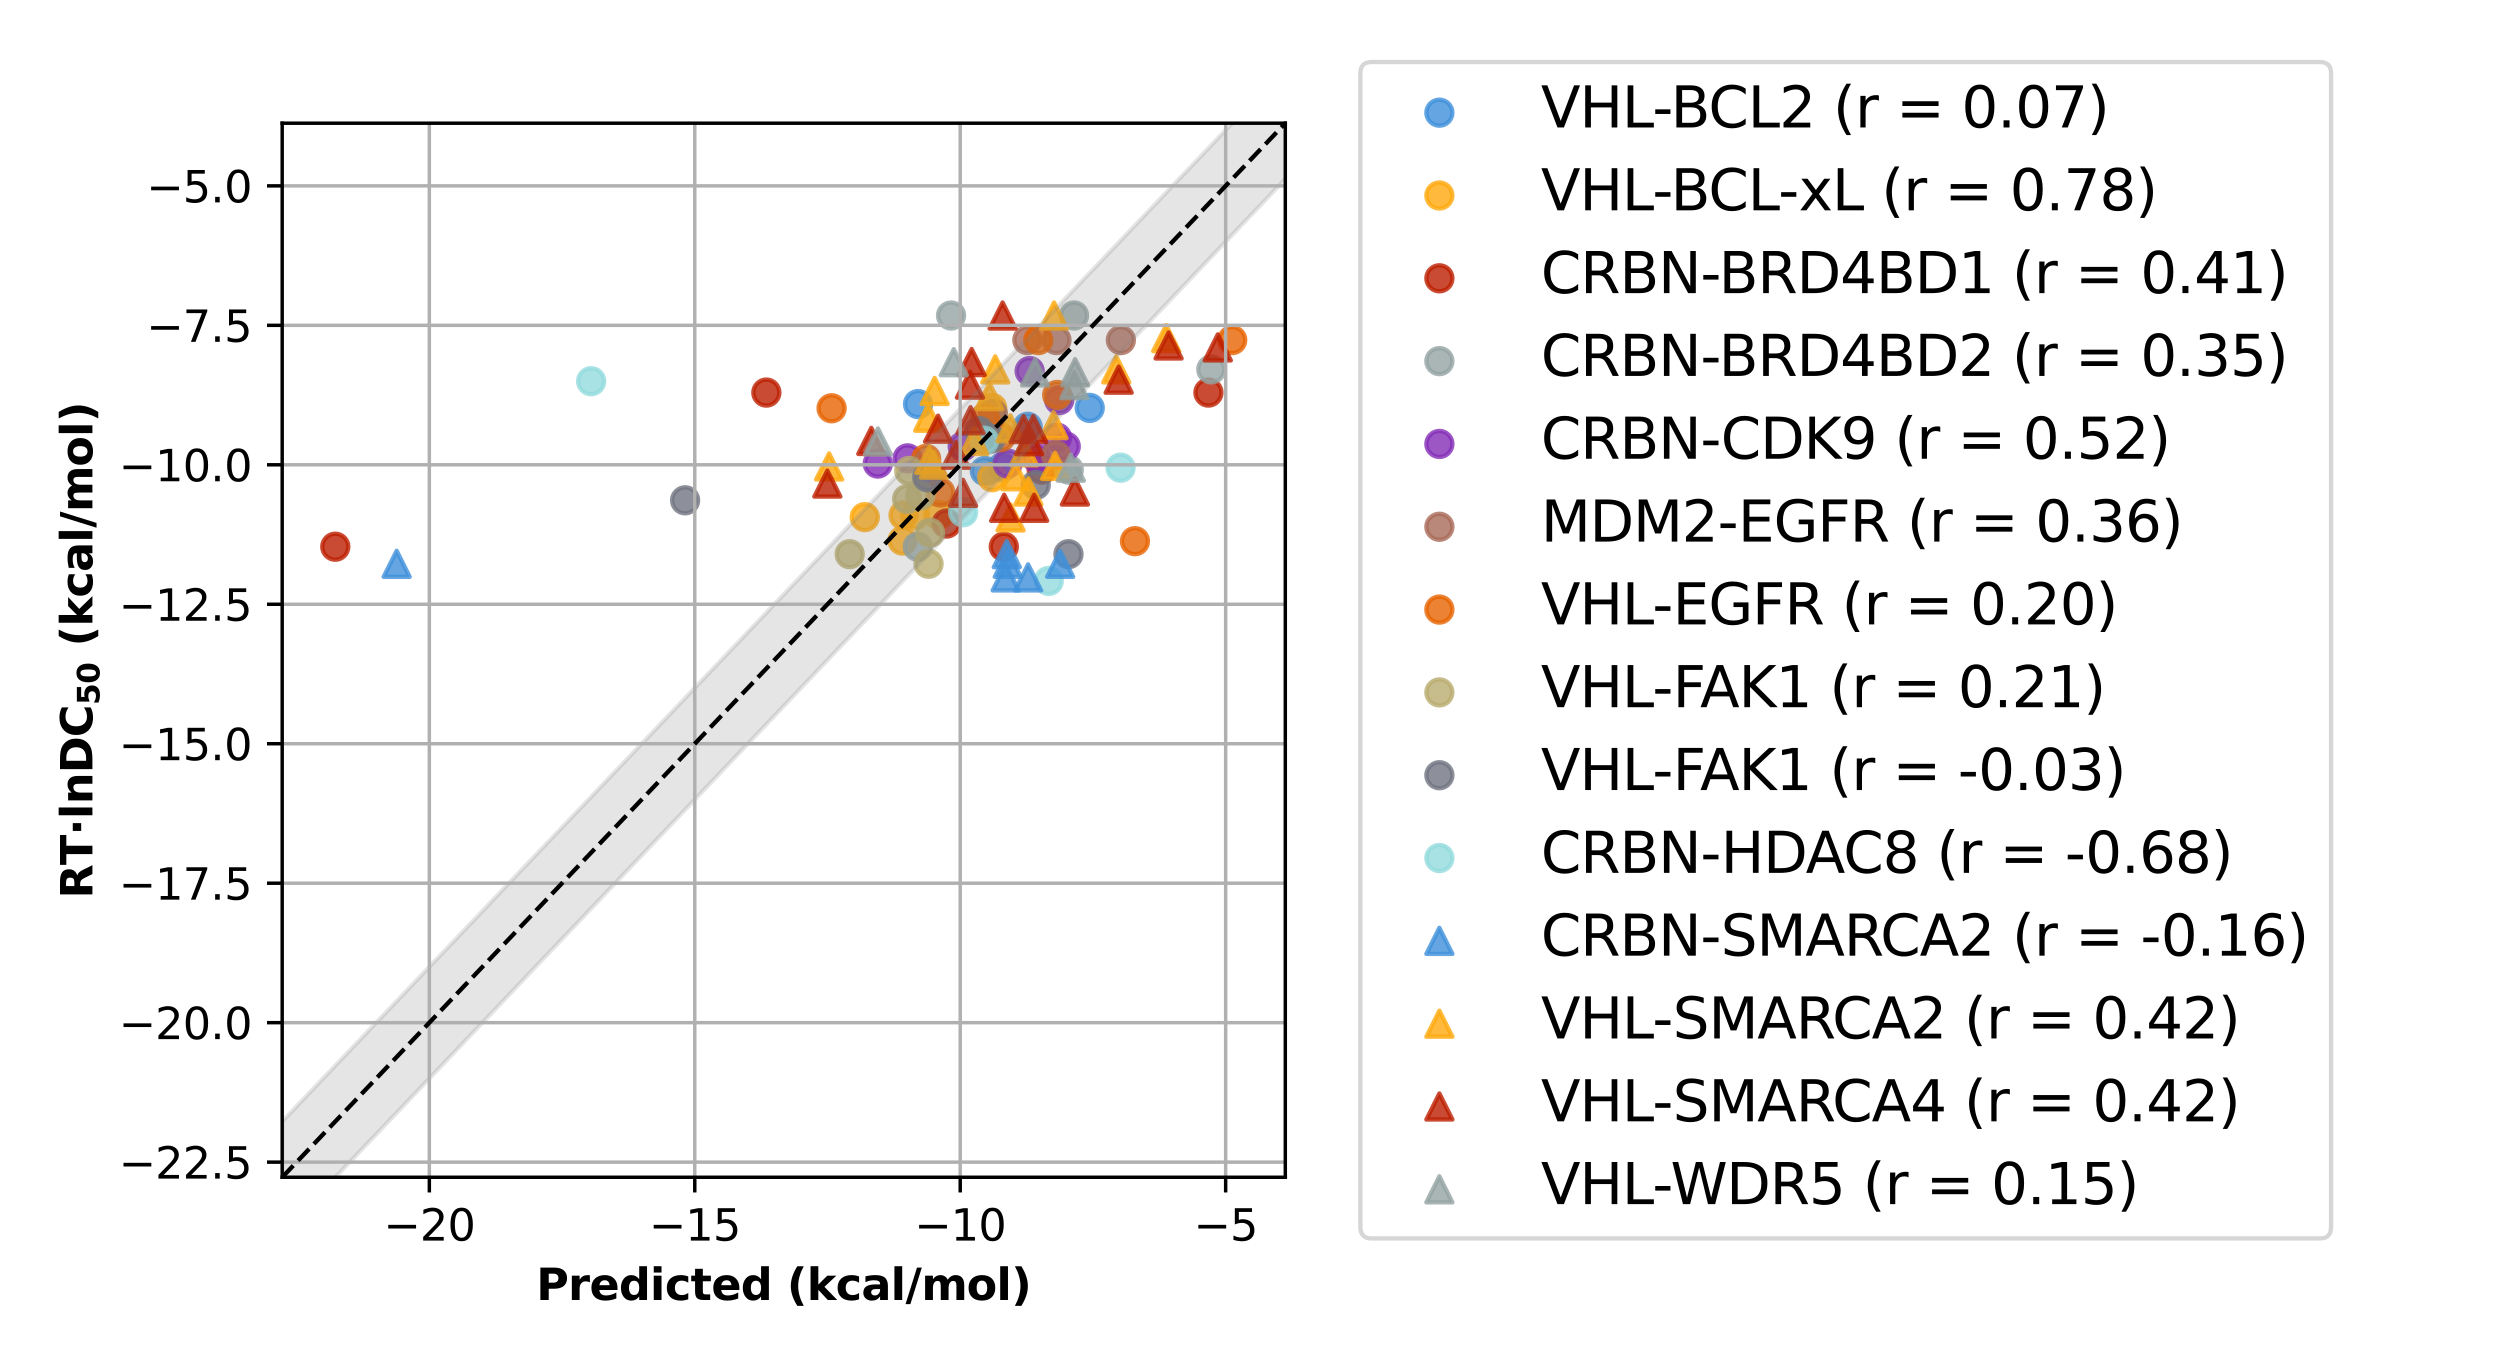 <?xml version="1.0" encoding="utf-8" standalone="no"?>
<!DOCTYPE svg PUBLIC "-//W3C//DTD SVG 1.1//EN"
  "http://www.w3.org/Graphics/SVG/1.1/DTD/svg11.dtd">
<svg xmlns:xlink="http://www.w3.org/1999/xlink" width="576pt" height="313.2pt" viewBox="0 0 576 313.2" xmlns="http://www.w3.org/2000/svg" version="1.1">
 <defs>
  <style type="text/css">*{stroke-linejoin: round; stroke-linecap: butt}</style>
 </defs>
 <g id="figure_1">
  <g id="patch_1">
   <path d="M 0 313.2 
L 576 313.2 
L 576 0 
L 0 0 
z
" style="fill: #ffffff"/>
  </g>
  <g id="axes_1">
   <g id="patch_2">
    <path d="M 65.018 271.24 
L 296.134 271.24 
L 296.134 28.388 
L 65.018 28.388 
z
" style="fill: #ffffff"/>
   </g>
   <g id="PathCollection_1">
    <defs>
     <path id="m838ed95d19" d="M 0 3 
C 0.796 3 1.559 2.684 2.121 2.121 
C 2.684 1.559 3 0.796 3 0 
C 3 -0.796 2.684 -1.559 2.121 -2.121 
C 1.559 -2.684 0.796 -3 0 -3 
C -0.796 -3 -1.559 -2.684 -2.121 -2.121 
C -2.684 -1.559 -3 -0.796 -3 0 
C -3 0.796 -2.684 1.559 -2.121 2.121 
C -1.559 2.684 -0.796 3 0 3 
z
" style="stroke: #3f90da; stroke-opacity: 0.8"/>
    </defs>
    <g clip-path="url(#pabe8d541cd)">
     <use xlink:href="#m838ed95d19" x="236.767" y="98.333" style="fill: #3f90da; fill-opacity: 0.8; stroke: #3f90da; stroke-opacity: 0.8"/>
     <use xlink:href="#m838ed95d19" x="230.982" y="107.613" style="fill: #3f90da; fill-opacity: 0.8; stroke: #3f90da; stroke-opacity: 0.8"/>
     <use xlink:href="#m838ed95d19" x="251.073" y="93.984" style="fill: #3f90da; fill-opacity: 0.8; stroke: #3f90da; stroke-opacity: 0.8"/>
     <use xlink:href="#m838ed95d19" x="211.516" y="93.096" style="fill: #3f90da; fill-opacity: 0.8; stroke: #3f90da; stroke-opacity: 0.8"/>
     <use xlink:href="#m838ed95d19" x="226.904" y="108.521" style="fill: #3f90da; fill-opacity: 0.8; stroke: #3f90da; stroke-opacity: 0.8"/>
    </g>
   </g>
   <g id="PathCollection_2">
    <defs>
     <path id="m98a6e199b8" d="M 0 3 
C 0.796 3 1.559 2.684 2.121 2.121 
C 2.684 1.559 3 0.796 3 0 
C 3 -0.796 2.684 -1.559 2.121 -2.121 
C 1.559 -2.684 0.796 -3 0 -3 
C -0.796 -3 -1.559 -2.684 -2.121 -2.121 
C -2.684 -1.559 -3 -0.796 -3 0 
C -3 0.796 -2.684 1.559 -2.121 2.121 
C -1.559 2.684 -0.796 3 0 3 
z
" style="stroke: #ffa90e; stroke-opacity: 0.8"/>
    </defs>
    <g clip-path="url(#pabe8d541cd)">
     <use xlink:href="#m98a6e199b8" x="228.613" y="93.984" style="fill: #ffa90e; fill-opacity: 0.8; stroke: #ffa90e; stroke-opacity: 0.8"/>
     <use xlink:href="#m98a6e199b8" x="228.604" y="109.947" style="fill: #ffa90e; fill-opacity: 0.8; stroke: #ffa90e; stroke-opacity: 0.8"/>
     <use xlink:href="#m98a6e199b8" x="208.174" y="118.714" style="fill: #ffa90e; fill-opacity: 0.8; stroke: #ffa90e; stroke-opacity: 0.8"/>
     <use xlink:href="#m98a6e199b8" x="216.192" y="118.654" style="fill: #ffa90e; fill-opacity: 0.8; stroke: #ffa90e; stroke-opacity: 0.8"/>
     <use xlink:href="#m98a6e199b8" x="210.829" y="118.714" style="fill: #ffa90e; fill-opacity: 0.8; stroke: #ffa90e; stroke-opacity: 0.8"/>
     <use xlink:href="#m98a6e199b8" x="199.244" y="119.148" style="fill: #ffa90e; fill-opacity: 0.8; stroke: #ffa90e; stroke-opacity: 0.8"/>
     <use xlink:href="#m98a6e199b8" x="207.944" y="124.557" style="fill: #ffa90e; fill-opacity: 0.8; stroke: #ffa90e; stroke-opacity: 0.8"/>
    </g>
   </g>
   <g id="PathCollection_3">
    <defs>
     <path id="mfbcc849c62" d="M 0 3 
C 0.796 3 1.559 2.684 2.121 2.121 
C 2.684 1.559 3 0.796 3 0 
C 3 -0.796 2.684 -1.559 2.121 -2.121 
C 1.559 -2.684 0.796 -3 0 -3 
C -0.796 -3 -1.559 -2.684 -2.121 -2.121 
C -2.684 -1.559 -3 -0.796 -3 0 
C -3 0.796 -2.684 1.559 -2.121 2.121 
C -1.559 2.684 -0.796 3 0 3 
z
" style="stroke: #bd1f01; stroke-opacity: 0.8"/>
    </defs>
    <g clip-path="url(#pabe8d541cd)">
     <use xlink:href="#mfbcc849c62" x="278.423" y="90.45" style="fill: #bd1f01; fill-opacity: 0.8; stroke: #bd1f01; stroke-opacity: 0.8"/>
     <use xlink:href="#mfbcc849c62" x="218.099" y="120.618" style="fill: #bd1f01; fill-opacity: 0.8; stroke: #bd1f01; stroke-opacity: 0.8"/>
     <use xlink:href="#mfbcc849c62" x="240.012" y="108.206" style="fill: #bd1f01; fill-opacity: 0.8; stroke: #bd1f01; stroke-opacity: 0.8"/>
     <use xlink:href="#mfbcc849c62" x="176.566" y="90.45" style="fill: #bd1f01; fill-opacity: 0.8; stroke: #bd1f01; stroke-opacity: 0.8"/>
     <use xlink:href="#mfbcc849c62" x="77.249" y="125.963" style="fill: #bd1f01; fill-opacity: 0.8; stroke: #bd1f01; stroke-opacity: 0.8"/>
     <use xlink:href="#mfbcc849c62" x="231.271" y="125.963" style="fill: #bd1f01; fill-opacity: 0.8; stroke: #bd1f01; stroke-opacity: 0.8"/>
    </g>
   </g>
   <g id="PathCollection_4">
    <defs>
     <path id="m45a40ef8da" d="M 0 3 
C 0.796 3 1.559 2.684 2.121 2.121 
C 2.684 1.559 3 0.796 3 0 
C 3 -0.796 2.684 -1.559 2.121 -2.121 
C 1.559 -2.684 0.796 -3 0 -3 
C -0.796 -3 -1.559 -2.684 -2.121 -2.121 
C -2.684 -1.559 -3 -0.796 -3 0 
C -3 0.796 -2.684 1.559 -2.121 2.121 
C -1.559 2.684 -0.796 3 0 3 
z
" style="stroke: #94a4a2; stroke-opacity: 0.8"/>
    </defs>
    <g clip-path="url(#pabe8d541cd)">
     <use xlink:href="#m45a40ef8da" x="279.08" y="85.105" style="fill: #94a4a2; fill-opacity: 0.8; stroke: #94a4a2; stroke-opacity: 0.8"/>
     <use xlink:href="#m45a40ef8da" x="246.244" y="108.206" style="fill: #94a4a2; fill-opacity: 0.8; stroke: #94a4a2; stroke-opacity: 0.8"/>
     <use xlink:href="#m45a40ef8da" x="219.122" y="72.694" style="fill: #94a4a2; fill-opacity: 0.8; stroke: #94a4a2; stroke-opacity: 0.8"/>
     <use xlink:href="#m45a40ef8da" x="211.451" y="125.963" style="fill: #94a4a2; fill-opacity: 0.8; stroke: #94a4a2; stroke-opacity: 0.8"/>
     <use xlink:href="#m45a40ef8da" x="247.46" y="72.694" style="fill: #94a4a2; fill-opacity: 0.8; stroke: #94a4a2; stroke-opacity: 0.8"/>
    </g>
   </g>
   <g id="PathCollection_5">
    <defs>
     <path id="m86ad1d7655" d="M 0 3 
C 0.796 3 1.559 2.684 2.121 2.121 
C 2.684 1.559 3 0.796 3 0 
C 3 -0.796 2.684 -1.559 2.121 -2.121 
C 1.559 -2.684 0.796 -3 0 -3 
C -0.796 -3 -1.559 -2.684 -2.121 -2.121 
C -2.684 -1.559 -3 -0.796 -3 0 
C -3 0.796 -2.684 1.559 -2.121 2.121 
C -1.559 2.684 -0.796 3 0 3 
z
" style="stroke: #832db6; stroke-opacity: 0.8"/>
    </defs>
    <g clip-path="url(#pabe8d541cd)">
     <use xlink:href="#m86ad1d7655" x="243.542" y="100.838" style="fill: #832db6; fill-opacity: 0.8; stroke: #832db6; stroke-opacity: 0.8"/>
     <use xlink:href="#m86ad1d7655" x="238.917" y="105.612" style="fill: #832db6; fill-opacity: 0.8; stroke: #832db6; stroke-opacity: 0.8"/>
     <use xlink:href="#m86ad1d7655" x="244.042" y="92.171" style="fill: #832db6; fill-opacity: 0.8; stroke: #832db6; stroke-opacity: 0.8"/>
     <use xlink:href="#m86ad1d7655" x="232.161" y="106.801" style="fill: #832db6; fill-opacity: 0.8; stroke: #832db6; stroke-opacity: 0.8"/>
     <use xlink:href="#m86ad1d7655" x="237.232" y="85.5" style="fill: #832db6; fill-opacity: 0.8; stroke: #832db6; stroke-opacity: 0.8"/>
     <use xlink:href="#m86ad1d7655" x="245.547" y="102.861" style="fill: #832db6; fill-opacity: 0.8; stroke: #832db6; stroke-opacity: 0.8"/>
     <use xlink:href="#m86ad1d7655" x="209.112" y="105.612" style="fill: #832db6; fill-opacity: 0.8; stroke: #832db6; stroke-opacity: 0.8"/>
     <use xlink:href="#m86ad1d7655" x="202.244" y="106.801" style="fill: #832db6; fill-opacity: 0.8; stroke: #832db6; stroke-opacity: 0.8"/>
     <use xlink:href="#m86ad1d7655" x="214.676" y="109.927" style="fill: #832db6; fill-opacity: 0.8; stroke: #832db6; stroke-opacity: 0.8"/>
     <use xlink:href="#m86ad1d7655" x="221.807" y="102.861" style="fill: #832db6; fill-opacity: 0.8; stroke: #832db6; stroke-opacity: 0.8"/>
    </g>
   </g>
   <g id="PathCollection_6">
    <defs>
     <path id="m7905735a34" d="M 0 3 
C 0.796 3 1.559 2.684 2.121 2.121 
C 2.684 1.559 3 0.796 3 0 
C 3 -0.796 2.684 -1.559 2.121 -2.121 
C 1.559 -2.684 0.796 -3 0 -3 
C -0.796 -3 -1.559 -2.684 -2.121 -2.121 
C -2.684 -1.559 -3 -0.796 -3 0 
C -3 0.796 -2.684 1.559 -2.121 2.121 
C -1.559 2.684 -0.796 3 0 3 
z
" style="stroke: #a96b59; stroke-opacity: 0.8"/>
    </defs>
    <g clip-path="url(#pabe8d541cd)">
     <use xlink:href="#m7905735a34" x="228.763" y="95.381" style="fill: #a96b59; fill-opacity: 0.8; stroke: #a96b59; stroke-opacity: 0.8"/>
     <use xlink:href="#m7905735a34" x="236.698" y="78.354" style="fill: #a96b59; fill-opacity: 0.8; stroke: #a96b59; stroke-opacity: 0.8"/>
     <use xlink:href="#m7905735a34" x="243.283" y="104.877" style="fill: #a96b59; fill-opacity: 0.8; stroke: #a96b59; stroke-opacity: 0.8"/>
     <use xlink:href="#m7905735a34" x="243.409" y="78.354" style="fill: #a96b59; fill-opacity: 0.8; stroke: #a96b59; stroke-opacity: 0.8"/>
     <use xlink:href="#m7905735a34" x="258.247" y="78.354" style="fill: #a96b59; fill-opacity: 0.8; stroke: #a96b59; stroke-opacity: 0.8"/>
    </g>
   </g>
   <g id="PathCollection_7">
    <defs>
     <path id="mb7674f0699" d="M 0 3 
C 0.796 3 1.559 2.684 2.121 2.121 
C 2.684 1.559 3 0.796 3 0 
C 3 -0.796 2.684 -1.559 2.121 -2.121 
C 1.559 -2.684 0.796 -3 0 -3 
C -0.796 -3 -1.559 -2.684 -2.121 -2.121 
C -2.684 -1.559 -3 -0.796 -3 0 
C -3 0.796 -2.684 1.559 -2.121 2.121 
C -1.559 2.684 -0.796 3 0 3 
z
" style="stroke: #e76300; stroke-opacity: 0.8"/>
    </defs>
    <g clip-path="url(#pabe8d541cd)">
     <use xlink:href="#mb7674f0699" x="191.6" y="94.065" style="fill: #e76300; fill-opacity: 0.8; stroke: #e76300; stroke-opacity: 0.8"/>
     <use xlink:href="#mb7674f0699" x="216.646" y="113.46" style="fill: #e76300; fill-opacity: 0.8; stroke: #e76300; stroke-opacity: 0.8"/>
     <use xlink:href="#mb7674f0699" x="213.377" y="105.723" style="fill: #e76300; fill-opacity: 0.8; stroke: #e76300; stroke-opacity: 0.8"/>
     <use xlink:href="#mb7674f0699" x="226.938" y="96.272" style="fill: #e76300; fill-opacity: 0.8; stroke: #e76300; stroke-opacity: 0.8"/>
     <use xlink:href="#mb7674f0699" x="239.236" y="78.354" style="fill: #e76300; fill-opacity: 0.8; stroke: #e76300; stroke-opacity: 0.8"/>
     <use xlink:href="#mb7674f0699" x="230.549" y="100.72" style="fill: #e76300; fill-opacity: 0.8; stroke: #e76300; stroke-opacity: 0.8"/>
     <use xlink:href="#mb7674f0699" x="243.573" y="90.993" style="fill: #e76300; fill-opacity: 0.8; stroke: #e76300; stroke-opacity: 0.8"/>
     <use xlink:href="#mb7674f0699" x="261.494" y="124.687" style="fill: #e76300; fill-opacity: 0.8; stroke: #e76300; stroke-opacity: 0.8"/>
     <use xlink:href="#mb7674f0699" x="283.902" y="78.354" style="fill: #e76300; fill-opacity: 0.8; stroke: #e76300; stroke-opacity: 0.8"/>
    </g>
   </g>
   <g id="PathCollection_8">
    <defs>
     <path id="m3bd1bbff8b" d="M 0 3 
C 0.796 3 1.559 2.684 2.121 2.121 
C 2.684 1.559 3 0.796 3 0 
C 3 -0.796 2.684 -1.559 2.121 -2.121 
C 1.559 -2.684 0.796 -3 0 -3 
C -0.796 -3 -1.559 -2.684 -2.121 -2.121 
C -2.684 -1.559 -3 -0.796 -3 0 
C -3 0.796 -2.684 1.559 -2.121 2.121 
C -1.559 2.684 -0.796 3 0 3 
z
" style="stroke: #b9ac70; stroke-opacity: 0.8"/>
    </defs>
    <g clip-path="url(#pabe8d541cd)">
     <use xlink:href="#m3bd1bbff8b" x="212.051" y="114.128" style="fill: #b9ac70; fill-opacity: 0.8; stroke: #b9ac70; stroke-opacity: 0.8"/>
     <use xlink:href="#m3bd1bbff8b" x="214.265" y="122.734" style="fill: #b9ac70; fill-opacity: 0.8; stroke: #b9ac70; stroke-opacity: 0.8"/>
     <use xlink:href="#m3bd1bbff8b" x="213.938" y="129.902" style="fill: #b9ac70; fill-opacity: 0.8; stroke: #b9ac70; stroke-opacity: 0.8"/>
     <use xlink:href="#m3bd1bbff8b" x="195.772" y="127.684" style="fill: #b9ac70; fill-opacity: 0.8; stroke: #b9ac70; stroke-opacity: 0.8"/>
     <use xlink:href="#m3bd1bbff8b" x="209.009" y="114.97" style="fill: #b9ac70; fill-opacity: 0.8; stroke: #b9ac70; stroke-opacity: 0.8"/>
     <use xlink:href="#m3bd1bbff8b" x="209.496" y="108.505" style="fill: #b9ac70; fill-opacity: 0.8; stroke: #b9ac70; stroke-opacity: 0.8"/>
    </g>
   </g>
   <g id="PathCollection_9">
    <defs>
     <path id="m6a0203a3c3" d="M 0 3 
C 0.796 3 1.559 2.684 2.121 2.121 
C 2.684 1.559 3 0.796 3 0 
C 3 -0.796 2.684 -1.559 2.121 -2.121 
C 1.559 -2.684 0.796 -3 0 -3 
C -0.796 -3 -1.559 -2.684 -2.121 -2.121 
C -2.684 -1.559 -3 -0.796 -3 0 
C -3 0.796 -2.684 1.559 -2.121 2.121 
C -1.559 2.684 -0.796 3 0 3 
z
" style="stroke: #717581; stroke-opacity: 0.8"/>
    </defs>
    <g clip-path="url(#pabe8d541cd)">
     <use xlink:href="#m6a0203a3c3" x="228.282" y="101.085" style="fill: #717581; fill-opacity: 0.8; stroke: #717581; stroke-opacity: 0.8"/>
     <use xlink:href="#m6a0203a3c3" x="157.849" y="115.272" style="fill: #717581; fill-opacity: 0.8; stroke: #717581; stroke-opacity: 0.8"/>
     <use xlink:href="#m6a0203a3c3" x="225.569" y="99.309" style="fill: #717581; fill-opacity: 0.8; stroke: #717581; stroke-opacity: 0.8"/>
     <use xlink:href="#m6a0203a3c3" x="238.632" y="111.745" style="fill: #717581; fill-opacity: 0.8; stroke: #717581; stroke-opacity: 0.8"/>
     <use xlink:href="#m6a0203a3c3" x="213.643" y="109.966" style="fill: #717581; fill-opacity: 0.8; stroke: #717581; stroke-opacity: 0.8"/>
     <use xlink:href="#m6a0203a3c3" x="246.18" y="127.684" style="fill: #717581; fill-opacity: 0.8; stroke: #717581; stroke-opacity: 0.8"/>
    </g>
   </g>
   <g id="PathCollection_10">
    <defs>
     <path id="mecc70957be" d="M 0 3 
C 0.796 3 1.559 2.684 2.121 2.121 
C 2.684 1.559 3 0.796 3 0 
C 3 -0.796 2.684 -1.559 2.121 -2.121 
C 1.559 -2.684 0.796 -3 0 -3 
C -0.796 -3 -1.559 -2.684 -2.121 -2.121 
C -2.684 -1.559 -3 -0.796 -3 0 
C -3 0.796 -2.684 1.559 -2.121 2.121 
C -1.559 2.684 -0.796 3 0 3 
z
" style="stroke: #92dadd; stroke-opacity: 0.8"/>
    </defs>
    <g clip-path="url(#pabe8d541cd)">
     <use xlink:href="#mecc70957be" x="136.202" y="87.833" style="fill: #92dadd; fill-opacity: 0.8; stroke: #92dadd; stroke-opacity: 0.8"/>
     <use xlink:href="#mecc70957be" x="258.181" y="107.757" style="fill: #92dadd; fill-opacity: 0.8; stroke: #92dadd; stroke-opacity: 0.8"/>
     <use xlink:href="#mecc70957be" x="226.738" y="101.52" style="fill: #92dadd; fill-opacity: 0.8; stroke: #92dadd; stroke-opacity: 0.8"/>
     <use xlink:href="#mecc70957be" x="221.905" y="118.023" style="fill: #92dadd; fill-opacity: 0.8; stroke: #92dadd; stroke-opacity: 0.8"/>
     <use xlink:href="#mecc70957be" x="241.624" y="133.841" style="fill: #92dadd; fill-opacity: 0.8; stroke: #92dadd; stroke-opacity: 0.8"/>
    </g>
   </g>
   <g id="PathCollection_11">
    <defs>
     <path id="m1930b9b71b" d="M 0 -3 
L -3 3 
L 3 3 
z
" style="stroke: #3f90da; stroke-opacity: 0.8"/>
    </defs>
    <g clip-path="url(#pabe8d541cd)">
     <use xlink:href="#m1930b9b71b" x="231.965" y="127.684" style="fill: #3f90da; fill-opacity: 0.8; stroke: #3f90da; stroke-opacity: 0.8"/>
     <use xlink:href="#m1930b9b71b" x="236.874" y="133.029" style="fill: #3f90da; fill-opacity: 0.8; stroke: #3f90da; stroke-opacity: 0.8"/>
     <use xlink:href="#m1930b9b71b" x="231.712" y="133.029" style="fill: #3f90da; fill-opacity: 0.8; stroke: #3f90da; stroke-opacity: 0.8"/>
     <use xlink:href="#m1930b9b71b" x="244.251" y="129.902" style="fill: #3f90da; fill-opacity: 0.8; stroke: #3f90da; stroke-opacity: 0.8"/>
     <use xlink:href="#m1930b9b71b" x="232.189" y="129.902" style="fill: #3f90da; fill-opacity: 0.8; stroke: #3f90da; stroke-opacity: 0.8"/>
     <use xlink:href="#m1930b9b71b" x="91.393" y="129.902" style="fill: #3f90da; fill-opacity: 0.8; stroke: #3f90da; stroke-opacity: 0.8"/>
    </g>
   </g>
   <g id="PathCollection_12">
    <defs>
     <path id="m1d6f41c50d" d="M 0 -3 
L -3 3 
L 3 3 
z
" style="stroke: #ffa90e; stroke-opacity: 0.8"/>
    </defs>
    <g clip-path="url(#pabe8d541cd)">
     <use xlink:href="#m1d6f41c50d" x="227.968" y="91.263" style="fill: #ffa90e; fill-opacity: 0.8; stroke: #ffa90e; stroke-opacity: 0.8"/>
     <use xlink:href="#m1d6f41c50d" x="214.109" y="105.95" style="fill: #ffa90e; fill-opacity: 0.8; stroke: #ffa90e; stroke-opacity: 0.8"/>
     <use xlink:href="#m1d6f41c50d" x="242.856" y="72.694" style="fill: #ffa90e; fill-opacity: 0.8; stroke: #ffa90e; stroke-opacity: 0.8"/>
     <use xlink:href="#m1d6f41c50d" x="257.188" y="85.105" style="fill: #ffa90e; fill-opacity: 0.8; stroke: #ffa90e; stroke-opacity: 0.8"/>
     <use xlink:href="#m1d6f41c50d" x="268.691" y="77.907" style="fill: #ffa90e; fill-opacity: 0.8; stroke: #ffa90e; stroke-opacity: 0.8"/>
     <use xlink:href="#m1d6f41c50d" x="232.794" y="98.679" style="fill: #ffa90e; fill-opacity: 0.8; stroke: #ffa90e; stroke-opacity: 0.8"/>
     <use xlink:href="#m1d6f41c50d" x="232.837" y="119.212" style="fill: #ffa90e; fill-opacity: 0.8; stroke: #ffa90e; stroke-opacity: 0.8"/>
     <use xlink:href="#m1d6f41c50d" x="243.09" y="107.333" style="fill: #ffa90e; fill-opacity: 0.8; stroke: #ffa90e; stroke-opacity: 0.8"/>
     <use xlink:href="#m1d6f41c50d" x="213.852" y="96.24" style="fill: #ffa90e; fill-opacity: 0.8; stroke: #ffa90e; stroke-opacity: 0.8"/>
     <use xlink:href="#m1d6f41c50d" x="233.962" y="109.737" style="fill: #ffa90e; fill-opacity: 0.8; stroke: #ffa90e; stroke-opacity: 0.8"/>
     <use xlink:href="#m1d6f41c50d" x="236.946" y="113.249" style="fill: #ffa90e; fill-opacity: 0.8; stroke: #ffa90e; stroke-opacity: 0.8"/>
     <use xlink:href="#m1d6f41c50d" x="229.3" y="85.105" style="fill: #ffa90e; fill-opacity: 0.8; stroke: #ffa90e; stroke-opacity: 0.8"/>
     <use xlink:href="#m1d6f41c50d" x="242.729" y="97.952" style="fill: #ffa90e; fill-opacity: 0.8; stroke: #ffa90e; stroke-opacity: 0.8"/>
     <use xlink:href="#m1d6f41c50d" x="215.207" y="107.062" style="fill: #ffa90e; fill-opacity: 0.8; stroke: #ffa90e; stroke-opacity: 0.8"/>
     <use xlink:href="#m1d6f41c50d" x="235.934" y="104.206" style="fill: #ffa90e; fill-opacity: 0.8; stroke: #ffa90e; stroke-opacity: 0.8"/>
     <use xlink:href="#m1d6f41c50d" x="191.025" y="107.472" style="fill: #ffa90e; fill-opacity: 0.8; stroke: #ffa90e; stroke-opacity: 0.8"/>
     <use xlink:href="#m1d6f41c50d" x="224.483" y="101.585" style="fill: #ffa90e; fill-opacity: 0.8; stroke: #ffa90e; stroke-opacity: 0.8"/>
     <use xlink:href="#m1d6f41c50d" x="215.34" y="90.074" style="fill: #ffa90e; fill-opacity: 0.8; stroke: #ffa90e; stroke-opacity: 0.8"/>
    </g>
   </g>
   <g id="PathCollection_13">
    <defs>
     <path id="me3dc84632f" d="M 0 -3 
L -3 3 
L 3 3 
z
" style="stroke: #bd1f01; stroke-opacity: 0.8"/>
    </defs>
    <g clip-path="url(#pabe8d541cd)">
     <use xlink:href="#me3dc84632f" x="223.864" y="83.415" style="fill: #bd1f01; fill-opacity: 0.8; stroke: #bd1f01; stroke-opacity: 0.8"/>
     <use xlink:href="#me3dc84632f" x="237.111" y="101.651" style="fill: #bd1f01; fill-opacity: 0.8; stroke: #bd1f01; stroke-opacity: 0.8"/>
     <use xlink:href="#me3dc84632f" x="269.24" y="79.592" style="fill: #bd1f01; fill-opacity: 0.8; stroke: #bd1f01; stroke-opacity: 0.8"/>
     <use xlink:href="#me3dc84632f" x="257.743" y="87.479" style="fill: #bd1f01; fill-opacity: 0.8; stroke: #bd1f01; stroke-opacity: 0.8"/>
     <use xlink:href="#me3dc84632f" x="280.579" y="80.046" style="fill: #bd1f01; fill-opacity: 0.8; stroke: #bd1f01; stroke-opacity: 0.8"/>
     <use xlink:href="#me3dc84632f" x="223.616" y="96.816" style="fill: #bd1f01; fill-opacity: 0.8; stroke: #bd1f01; stroke-opacity: 0.8"/>
     <use xlink:href="#me3dc84632f" x="238.266" y="116.993" style="fill: #bd1f01; fill-opacity: 0.8; stroke: #bd1f01; stroke-opacity: 0.8"/>
     <use xlink:href="#me3dc84632f" x="238.067" y="98.861" style="fill: #bd1f01; fill-opacity: 0.8; stroke: #bd1f01; stroke-opacity: 0.8"/>
     <use xlink:href="#me3dc84632f" x="216.124" y="98.769" style="fill: #bd1f01; fill-opacity: 0.8; stroke: #bd1f01; stroke-opacity: 0.8"/>
     <use xlink:href="#me3dc84632f" x="247.653" y="113.249" style="fill: #bd1f01; fill-opacity: 0.8; stroke: #bd1f01; stroke-opacity: 0.8"/>
     <use xlink:href="#me3dc84632f" x="231.361" y="116.993" style="fill: #bd1f01; fill-opacity: 0.8; stroke: #bd1f01; stroke-opacity: 0.8"/>
     <use xlink:href="#me3dc84632f" x="231.006" y="72.694" style="fill: #bd1f01; fill-opacity: 0.8; stroke: #bd1f01; stroke-opacity: 0.8"/>
     <use xlink:href="#me3dc84632f" x="223.471" y="88.619" style="fill: #bd1f01; fill-opacity: 0.8; stroke: #bd1f01; stroke-opacity: 0.8"/>
     <use xlink:href="#me3dc84632f" x="221.885" y="113.552" style="fill: #bd1f01; fill-opacity: 0.8; stroke: #bd1f01; stroke-opacity: 0.8"/>
     <use xlink:href="#me3dc84632f" x="235.831" y="98.861" style="fill: #bd1f01; fill-opacity: 0.8; stroke: #bd1f01; stroke-opacity: 0.8"/>
     <use xlink:href="#me3dc84632f" x="190.625" y="111.411" style="fill: #bd1f01; fill-opacity: 0.8; stroke: #bd1f01; stroke-opacity: 0.8"/>
     <use xlink:href="#me3dc84632f" x="220.251" y="104.777" style="fill: #bd1f01; fill-opacity: 0.8; stroke: #bd1f01; stroke-opacity: 0.8"/>
     <use xlink:href="#me3dc84632f" x="200.745" y="101.585" style="fill: #bd1f01; fill-opacity: 0.8; stroke: #bd1f01; stroke-opacity: 0.8"/>
    </g>
   </g>
   <g id="PathCollection_14">
    <defs>
     <path id="m5814bedef9" d="M 0 -3 
L -3 3 
L 3 3 
z
" style="stroke: #94a4a2; stroke-opacity: 0.8"/>
    </defs>
    <g clip-path="url(#pabe8d541cd)">
     <use xlink:href="#m5814bedef9" x="247.518" y="88.729" style="fill: #94a4a2; fill-opacity: 0.8; stroke: #94a4a2; stroke-opacity: 0.8"/>
     <use xlink:href="#m5814bedef9" x="202.278" y="101.717" style="fill: #94a4a2; fill-opacity: 0.8; stroke: #94a4a2; stroke-opacity: 0.8"/>
     <use xlink:href="#m5814bedef9" x="246.724" y="107.757" style="fill: #94a4a2; fill-opacity: 0.8; stroke: #94a4a2; stroke-opacity: 0.8"/>
     <use xlink:href="#m5814bedef9" x="247.703" y="85.748" style="fill: #94a4a2; fill-opacity: 0.8; stroke: #94a4a2; stroke-opacity: 0.8"/>
     <use xlink:href="#m5814bedef9" x="238.49" y="85.79" style="fill: #94a4a2; fill-opacity: 0.8; stroke: #94a4a2; stroke-opacity: 0.8"/>
     <use xlink:href="#m5814bedef9" x="219.749" y="83.446" style="fill: #94a4a2; fill-opacity: 0.8; stroke: #94a4a2; stroke-opacity: 0.8"/>
    </g>
   </g>
   <g id="PolyCollection_1">
    <defs>
     <path id="m5f22a6edad" d="M 65.018 -54.813 
L 65.018 -29.107 
L 71.134 -35.534 
L 77.249 -41.96 
L 83.365 -48.386 
L 89.481 -54.813 
L 95.597 -61.239 
L 101.712 -67.665 
L 107.828 -74.091 
L 113.944 -80.518 
L 120.059 -86.944 
L 126.175 -93.37 
L 132.291 -99.796 
L 138.406 -106.223 
L 144.522 -112.649 
L 150.638 -119.075 
L 156.754 -125.501 
L 162.869 -131.928 
L 168.985 -138.354 
L 175.101 -144.78 
L 181.216 -151.207 
L 187.332 -157.633 
L 193.448 -164.059 
L 199.563 -170.485 
L 205.679 -176.912 
L 211.795 -183.338 
L 217.911 -189.764 
L 224.026 -196.19 
L 230.142 -202.617 
L 236.258 -209.043 
L 242.373 -215.469 
L 248.489 -221.895 
L 254.605 -228.322 
L 260.72 -234.748 
L 266.836 -241.174 
L 272.952 -247.601 
L 279.068 -254.027 
L 285.183 -260.453 
L 291.299 -266.879 
L 297.415 -273.306 
L 297.415 -299.011 
L 297.415 -299.011 
L 291.299 -292.584 
L 285.183 -286.158 
L 279.068 -279.732 
L 272.952 -273.306 
L 266.836 -266.879 
L 260.72 -260.453 
L 254.605 -254.027 
L 248.489 -247.601 
L 242.373 -241.174 
L 236.258 -234.748 
L 230.142 -228.322 
L 224.026 -221.895 
L 217.911 -215.469 
L 211.795 -209.043 
L 205.679 -202.617 
L 199.563 -196.19 
L 193.448 -189.764 
L 187.332 -183.338 
L 181.216 -176.912 
L 175.101 -170.485 
L 168.985 -164.059 
L 162.869 -157.633 
L 156.754 -151.207 
L 150.638 -144.78 
L 144.522 -138.354 
L 138.406 -131.928 
L 132.291 -125.501 
L 126.175 -119.075 
L 120.059 -112.649 
L 113.944 -106.223 
L 107.828 -99.796 
L 101.712 -93.37 
L 95.597 -86.944 
L 89.481 -80.518 
L 83.365 -74.091 
L 77.249 -67.665 
L 71.134 -61.239 
L 65.018 -54.813 
z
" style="stroke: #808080; stroke-opacity: 0.2"/>
    </defs>
    <g clip-path="url(#pabe8d541cd)">
     <use xlink:href="#m5f22a6edad" x="0" y="313.2" style="fill: #808080; fill-opacity: 0.2; stroke: #808080; stroke-opacity: 0.2"/>
    </g>
   </g>
   <g id="matplotlib.axis_1">
    <g id="xtick_1">
     <g id="line2d_1">
      <path d="M 98.919 271.24 
L 98.919 28.388 
" clip-path="url(#pabe8d541cd)" style="fill: none; stroke: #b0b0b0; stroke-width: 0.8; stroke-linecap: square"/>
     </g>
     <g id="line2d_2">
      <defs>
       <path id="m207a7e9d22" d="M 0 0 
L 0 3.5 
" style="stroke: #000000; stroke-width: 0.8"/>
      </defs>
      <g>
       <use xlink:href="#m207a7e9d22" x="98.919" y="271.24" style="stroke: #000000; stroke-width: 0.8"/>
      </g>
     </g>
     <g id="text_1">
      <!-- −20 -->
      <g transform="translate(88.367 285.838) scale(0.1 -0.1)">
       <defs>
        <path id="DejaVuSans-2212" d="M 678 2272 
L 4684 2272 
L 4684 1741 
L 678 1741 
L 678 2272 
z
" transform="scale(0.016)"/>
        <path id="DejaVuSans-32" d="M 1228 531 
L 3431 531 
L 3431 0 
L 469 0 
L 469 531 
Q 828 903 1448 1529 
Q 2069 2156 2228 2338 
Q 2531 2678 2651 2914 
Q 2772 3150 2772 3378 
Q 2772 3750 2511 3984 
Q 2250 4219 1831 4219 
Q 1534 4219 1204 4116 
Q 875 4013 500 3803 
L 500 4441 
Q 881 4594 1212 4672 
Q 1544 4750 1819 4750 
Q 2544 4750 2975 4387 
Q 3406 4025 3406 3419 
Q 3406 3131 3298 2873 
Q 3191 2616 2906 2266 
Q 2828 2175 2409 1742 
Q 1991 1309 1228 531 
z
" transform="scale(0.016)"/>
        <path id="DejaVuSans-30" d="M 2034 4250 
Q 1547 4250 1301 3770 
Q 1056 3291 1056 2328 
Q 1056 1369 1301 889 
Q 1547 409 2034 409 
Q 2525 409 2770 889 
Q 3016 1369 3016 2328 
Q 3016 3291 2770 3770 
Q 2525 4250 2034 4250 
z
M 2034 4750 
Q 2819 4750 3233 4129 
Q 3647 3509 3647 2328 
Q 3647 1150 3233 529 
Q 2819 -91 2034 -91 
Q 1250 -91 836 529 
Q 422 1150 422 2328 
Q 422 3509 836 4129 
Q 1250 4750 2034 4750 
z
" transform="scale(0.016)"/>
       </defs>
       <use xlink:href="#DejaVuSans-2212"/>
       <use xlink:href="#DejaVuSans-32" x="83.789"/>
       <use xlink:href="#DejaVuSans-30" x="147.412"/>
      </g>
     </g>
    </g>
    <g id="xtick_2">
     <g id="line2d_3">
      <path d="M 160.076 271.24 
L 160.076 28.388 
" clip-path="url(#pabe8d541cd)" style="fill: none; stroke: #b0b0b0; stroke-width: 0.8; stroke-linecap: square"/>
     </g>
     <g id="line2d_4">
      <g>
       <use xlink:href="#m207a7e9d22" x="160.076" y="271.24" style="stroke: #000000; stroke-width: 0.8"/>
      </g>
     </g>
     <g id="text_2">
      <!-- −15 -->
      <g transform="translate(149.524 285.838) scale(0.1 -0.1)">
       <defs>
        <path id="DejaVuSans-31" d="M 794 531 
L 1825 531 
L 1825 4091 
L 703 3866 
L 703 4441 
L 1819 4666 
L 2450 4666 
L 2450 531 
L 3481 531 
L 3481 0 
L 794 0 
L 794 531 
z
" transform="scale(0.016)"/>
        <path id="DejaVuSans-35" d="M 691 4666 
L 3169 4666 
L 3169 4134 
L 1269 4134 
L 1269 2991 
Q 1406 3038 1543 3061 
Q 1681 3084 1819 3084 
Q 2600 3084 3056 2656 
Q 3513 2228 3513 1497 
Q 3513 744 3044 326 
Q 2575 -91 1722 -91 
Q 1428 -91 1123 -41 
Q 819 9 494 109 
L 494 744 
Q 775 591 1075 516 
Q 1375 441 1709 441 
Q 2250 441 2565 725 
Q 2881 1009 2881 1497 
Q 2881 1984 2565 2268 
Q 2250 2553 1709 2553 
Q 1456 2553 1204 2497 
Q 953 2441 691 2322 
L 691 4666 
z
" transform="scale(0.016)"/>
       </defs>
       <use xlink:href="#DejaVuSans-2212"/>
       <use xlink:href="#DejaVuSans-31" x="83.789"/>
       <use xlink:href="#DejaVuSans-35" x="147.412"/>
      </g>
     </g>
    </g>
    <g id="xtick_3">
     <g id="line2d_5">
      <path d="M 221.234 271.24 
L 221.234 28.388 
" clip-path="url(#pabe8d541cd)" style="fill: none; stroke: #b0b0b0; stroke-width: 0.8; stroke-linecap: square"/>
     </g>
     <g id="line2d_6">
      <g>
       <use xlink:href="#m207a7e9d22" x="221.234" y="271.24" style="stroke: #000000; stroke-width: 0.8"/>
      </g>
     </g>
     <g id="text_3">
      <!-- −10 -->
      <g transform="translate(210.681 285.838) scale(0.1 -0.1)">
       <use xlink:href="#DejaVuSans-2212"/>
       <use xlink:href="#DejaVuSans-31" x="83.789"/>
       <use xlink:href="#DejaVuSans-30" x="147.412"/>
      </g>
     </g>
    </g>
    <g id="xtick_4">
     <g id="line2d_7">
      <path d="M 282.391 271.24 
L 282.391 28.388 
" clip-path="url(#pabe8d541cd)" style="fill: none; stroke: #b0b0b0; stroke-width: 0.8; stroke-linecap: square"/>
     </g>
     <g id="line2d_8">
      <g>
       <use xlink:href="#m207a7e9d22" x="282.391" y="271.24" style="stroke: #000000; stroke-width: 0.8"/>
      </g>
     </g>
     <g id="text_4">
      <!-- −5 -->
      <g transform="translate(275.019 285.838) scale(0.1 -0.1)">
       <use xlink:href="#DejaVuSans-2212"/>
       <use xlink:href="#DejaVuSans-35" x="83.789"/>
      </g>
     </g>
    </g>
    <g id="text_5">
     <!-- Predicted (kcal/mol) -->
     <g transform="translate(123.562 299.517) scale(0.1 -0.1)">
      <defs>
       <path id="DejaVuSans-Bold-50" d="M 588 4666 
L 2584 4666 
Q 3475 4666 3951 4270 
Q 4428 3875 4428 3144 
Q 4428 2409 3951 2014 
Q 3475 1619 2584 1619 
L 1791 1619 
L 1791 0 
L 588 0 
L 588 4666 
z
M 1791 3794 
L 1791 2491 
L 2456 2491 
Q 2806 2491 2997 2661 
Q 3188 2831 3188 3144 
Q 3188 3456 2997 3625 
Q 2806 3794 2456 3794 
L 1791 3794 
z
" transform="scale(0.016)"/>
       <path id="DejaVuSans-Bold-72" d="M 3138 2547 
Q 2991 2616 2845 2648 
Q 2700 2681 2553 2681 
Q 2122 2681 1889 2404 
Q 1656 2128 1656 1613 
L 1656 0 
L 538 0 
L 538 3500 
L 1656 3500 
L 1656 2925 
Q 1872 3269 2151 3426 
Q 2431 3584 2822 3584 
Q 2878 3584 2943 3579 
Q 3009 3575 3134 3559 
L 3138 2547 
z
" transform="scale(0.016)"/>
       <path id="DejaVuSans-Bold-65" d="M 4031 1759 
L 4031 1441 
L 1416 1441 
Q 1456 1047 1700 850 
Q 1944 653 2381 653 
Q 2734 653 3104 758 
Q 3475 863 3866 1075 
L 3866 213 
Q 3469 63 3072 -14 
Q 2675 -91 2278 -91 
Q 1328 -91 801 392 
Q 275 875 275 1747 
Q 275 2603 792 3093 
Q 1309 3584 2216 3584 
Q 3041 3584 3536 3087 
Q 4031 2591 4031 1759 
z
M 2881 2131 
Q 2881 2450 2695 2645 
Q 2509 2841 2209 2841 
Q 1884 2841 1681 2658 
Q 1478 2475 1428 2131 
L 2881 2131 
z
" transform="scale(0.016)"/>
       <path id="DejaVuSans-Bold-64" d="M 2919 2988 
L 2919 4863 
L 4044 4863 
L 4044 0 
L 2919 0 
L 2919 506 
Q 2688 197 2409 53 
Q 2131 -91 1766 -91 
Q 1119 -91 703 423 
Q 288 938 288 1747 
Q 288 2556 703 3070 
Q 1119 3584 1766 3584 
Q 2128 3584 2408 3439 
Q 2688 3294 2919 2988 
z
M 2181 722 
Q 2541 722 2730 984 
Q 2919 1247 2919 1747 
Q 2919 2247 2730 2509 
Q 2541 2772 2181 2772 
Q 1825 2772 1636 2509 
Q 1447 2247 1447 1747 
Q 1447 1247 1636 984 
Q 1825 722 2181 722 
z
" transform="scale(0.016)"/>
       <path id="DejaVuSans-Bold-69" d="M 538 3500 
L 1656 3500 
L 1656 0 
L 538 0 
L 538 3500 
z
M 538 4863 
L 1656 4863 
L 1656 3950 
L 538 3950 
L 538 4863 
z
" transform="scale(0.016)"/>
       <path id="DejaVuSans-Bold-63" d="M 3366 3391 
L 3366 2478 
Q 3138 2634 2908 2709 
Q 2678 2784 2431 2784 
Q 1963 2784 1702 2511 
Q 1441 2238 1441 1747 
Q 1441 1256 1702 982 
Q 1963 709 2431 709 
Q 2694 709 2930 787 
Q 3166 866 3366 1019 
L 3366 103 
Q 3103 6 2833 -42 
Q 2563 -91 2291 -91 
Q 1344 -91 809 395 
Q 275 881 275 1747 
Q 275 2613 809 3098 
Q 1344 3584 2291 3584 
Q 2566 3584 2833 3536 
Q 3100 3488 3366 3391 
z
" transform="scale(0.016)"/>
       <path id="DejaVuSans-Bold-74" d="M 1759 4494 
L 1759 3500 
L 2913 3500 
L 2913 2700 
L 1759 2700 
L 1759 1216 
Q 1759 972 1856 886 
Q 1953 800 2241 800 
L 2816 800 
L 2816 0 
L 1856 0 
Q 1194 0 917 276 
Q 641 553 641 1216 
L 641 2700 
L 84 2700 
L 84 3500 
L 641 3500 
L 641 4494 
L 1759 4494 
z
" transform="scale(0.016)"/>
       <path id="DejaVuSans-Bold-20" transform="scale(0.016)"/>
       <path id="DejaVuSans-Bold-28" d="M 2413 -844 
L 1484 -844 
Q 1006 -72 778 623 
Q 550 1319 550 2003 
Q 550 2688 779 3389 
Q 1009 4091 1484 4856 
L 2413 4856 
Q 2013 4116 1813 3408 
Q 1613 2700 1613 2009 
Q 1613 1319 1811 609 
Q 2009 -100 2413 -844 
z
" transform="scale(0.016)"/>
       <path id="DejaVuSans-Bold-6b" d="M 538 4863 
L 1656 4863 
L 1656 2216 
L 2944 3500 
L 4244 3500 
L 2534 1894 
L 4378 0 
L 3022 0 
L 1656 1459 
L 1656 0 
L 538 0 
L 538 4863 
z
" transform="scale(0.016)"/>
       <path id="DejaVuSans-Bold-61" d="M 2106 1575 
Q 1756 1575 1579 1456 
Q 1403 1338 1403 1106 
Q 1403 894 1545 773 
Q 1688 653 1941 653 
Q 2256 653 2472 879 
Q 2688 1106 2688 1447 
L 2688 1575 
L 2106 1575 
z
M 3816 1997 
L 3816 0 
L 2688 0 
L 2688 519 
Q 2463 200 2181 54 
Q 1900 -91 1497 -91 
Q 953 -91 614 226 
Q 275 544 275 1050 
Q 275 1666 698 1953 
Q 1122 2241 2028 2241 
L 2688 2241 
L 2688 2328 
Q 2688 2594 2478 2717 
Q 2269 2841 1825 2841 
Q 1466 2841 1156 2769 
Q 847 2697 581 2553 
L 581 3406 
Q 941 3494 1303 3539 
Q 1666 3584 2028 3584 
Q 2975 3584 3395 3211 
Q 3816 2838 3816 1997 
z
" transform="scale(0.016)"/>
       <path id="DejaVuSans-Bold-6c" d="M 538 4863 
L 1656 4863 
L 1656 0 
L 538 0 
L 538 4863 
z
" transform="scale(0.016)"/>
       <path id="DejaVuSans-Bold-2f" d="M 1644 4666 
L 2338 4666 
L 691 -594 
L 0 -594 
L 1644 4666 
z
" transform="scale(0.016)"/>
       <path id="DejaVuSans-Bold-6d" d="M 3781 2919 
Q 3994 3244 4286 3414 
Q 4578 3584 4928 3584 
Q 5531 3584 5847 3212 
Q 6163 2841 6163 2131 
L 6163 0 
L 5038 0 
L 5038 1825 
Q 5041 1866 5042 1909 
Q 5044 1953 5044 2034 
Q 5044 2406 4934 2573 
Q 4825 2741 4581 2741 
Q 4263 2741 4089 2478 
Q 3916 2216 3909 1719 
L 3909 0 
L 2784 0 
L 2784 1825 
Q 2784 2406 2684 2573 
Q 2584 2741 2328 2741 
Q 2006 2741 1831 2477 
Q 1656 2213 1656 1722 
L 1656 0 
L 531 0 
L 531 3500 
L 1656 3500 
L 1656 2988 
Q 1863 3284 2130 3434 
Q 2397 3584 2719 3584 
Q 3081 3584 3359 3409 
Q 3638 3234 3781 2919 
z
" transform="scale(0.016)"/>
       <path id="DejaVuSans-Bold-6f" d="M 2203 2784 
Q 1831 2784 1636 2517 
Q 1441 2250 1441 1747 
Q 1441 1244 1636 976 
Q 1831 709 2203 709 
Q 2569 709 2762 976 
Q 2956 1244 2956 1747 
Q 2956 2250 2762 2517 
Q 2569 2784 2203 2784 
z
M 2203 3584 
Q 3106 3584 3614 3096 
Q 4122 2609 4122 1747 
Q 4122 884 3614 396 
Q 3106 -91 2203 -91 
Q 1297 -91 786 396 
Q 275 884 275 1747 
Q 275 2609 786 3096 
Q 1297 3584 2203 3584 
z
" transform="scale(0.016)"/>
       <path id="DejaVuSans-Bold-29" d="M 513 -844 
Q 913 -100 1113 609 
Q 1313 1319 1313 2009 
Q 1313 2700 1113 3408 
Q 913 4116 513 4856 
L 1441 4856 
Q 1916 4091 2145 3389 
Q 2375 2688 2375 2003 
Q 2375 1319 2147 623 
Q 1919 -72 1441 -844 
L 513 -844 
z
" transform="scale(0.016)"/>
      </defs>
      <use xlink:href="#DejaVuSans-Bold-50"/>
      <use xlink:href="#DejaVuSans-Bold-72" x="73.291"/>
      <use xlink:href="#DejaVuSans-Bold-65" x="122.607"/>
      <use xlink:href="#DejaVuSans-Bold-64" x="190.43"/>
      <use xlink:href="#DejaVuSans-Bold-69" x="262.012"/>
      <use xlink:href="#DejaVuSans-Bold-63" x="296.289"/>
      <use xlink:href="#DejaVuSans-Bold-74" x="355.566"/>
      <use xlink:href="#DejaVuSans-Bold-65" x="403.369"/>
      <use xlink:href="#DejaVuSans-Bold-64" x="471.191"/>
      <use xlink:href="#DejaVuSans-Bold-20" x="542.773"/>
      <use xlink:href="#DejaVuSans-Bold-28" x="577.588"/>
      <use xlink:href="#DejaVuSans-Bold-6b" x="623.291"/>
      <use xlink:href="#DejaVuSans-Bold-63" x="689.795"/>
      <use xlink:href="#DejaVuSans-Bold-61" x="749.072"/>
      <use xlink:href="#DejaVuSans-Bold-6c" x="816.553"/>
      <use xlink:href="#DejaVuSans-Bold-2f" x="850.83"/>
      <use xlink:href="#DejaVuSans-Bold-6d" x="887.354"/>
      <use xlink:href="#DejaVuSans-Bold-6f" x="991.553"/>
      <use xlink:href="#DejaVuSans-Bold-6c" x="1060.254"/>
      <use xlink:href="#DejaVuSans-Bold-29" x="1094.531"/>
     </g>
    </g>
   </g>
   <g id="matplotlib.axis_2">
    <g id="ytick_1">
     <g id="line2d_9">
      <path d="M 65.018 267.748 
L 296.134 267.748 
" clip-path="url(#pabe8d541cd)" style="fill: none; stroke: #b0b0b0; stroke-width: 0.8; stroke-linecap: square"/>
     </g>
     <g id="line2d_10">
      <defs>
       <path id="med79f71f20" d="M 0 0 
L -3.5 0 
" style="stroke: #000000; stroke-width: 0.8"/>
      </defs>
      <g>
       <use xlink:href="#med79f71f20" x="65.018" y="267.748" style="stroke: #000000; stroke-width: 0.8"/>
      </g>
     </g>
     <g id="text_6">
      <!-- −22.5 -->
      <g transform="translate(27.373 271.547) scale(0.1 -0.1)">
       <defs>
        <path id="DejaVuSans-2e" d="M 684 794 
L 1344 794 
L 1344 0 
L 684 0 
L 684 794 
z
" transform="scale(0.016)"/>
       </defs>
       <use xlink:href="#DejaVuSans-2212"/>
       <use xlink:href="#DejaVuSans-32" x="83.789"/>
       <use xlink:href="#DejaVuSans-32" x="147.412"/>
       <use xlink:href="#DejaVuSans-2e" x="211.035"/>
       <use xlink:href="#DejaVuSans-35" x="242.822"/>
      </g>
     </g>
    </g>
    <g id="ytick_2">
     <g id="line2d_11">
      <path d="M 65.018 235.617 
L 296.134 235.617 
" clip-path="url(#pabe8d541cd)" style="fill: none; stroke: #b0b0b0; stroke-width: 0.8; stroke-linecap: square"/>
     </g>
     <g id="line2d_12">
      <g>
       <use xlink:href="#med79f71f20" x="65.018" y="235.617" style="stroke: #000000; stroke-width: 0.8"/>
      </g>
     </g>
     <g id="text_7">
      <!-- −20.0 -->
      <g transform="translate(27.373 239.416) scale(0.1 -0.1)">
       <use xlink:href="#DejaVuSans-2212"/>
       <use xlink:href="#DejaVuSans-32" x="83.789"/>
       <use xlink:href="#DejaVuSans-30" x="147.412"/>
       <use xlink:href="#DejaVuSans-2e" x="211.035"/>
       <use xlink:href="#DejaVuSans-30" x="242.822"/>
      </g>
     </g>
    </g>
    <g id="ytick_3">
     <g id="line2d_13">
      <path d="M 65.018 203.486 
L 296.134 203.486 
" clip-path="url(#pabe8d541cd)" style="fill: none; stroke: #b0b0b0; stroke-width: 0.8; stroke-linecap: square"/>
     </g>
     <g id="line2d_14">
      <g>
       <use xlink:href="#med79f71f20" x="65.018" y="203.486" style="stroke: #000000; stroke-width: 0.8"/>
      </g>
     </g>
     <g id="text_8">
      <!-- −17.5 -->
      <g transform="translate(27.373 207.285) scale(0.1 -0.1)">
       <defs>
        <path id="DejaVuSans-37" d="M 525 4666 
L 3525 4666 
L 3525 4397 
L 1831 0 
L 1172 0 
L 2766 4134 
L 525 4134 
L 525 4666 
z
" transform="scale(0.016)"/>
       </defs>
       <use xlink:href="#DejaVuSans-2212"/>
       <use xlink:href="#DejaVuSans-31" x="83.789"/>
       <use xlink:href="#DejaVuSans-37" x="147.412"/>
       <use xlink:href="#DejaVuSans-2e" x="211.035"/>
       <use xlink:href="#DejaVuSans-35" x="242.822"/>
      </g>
     </g>
    </g>
    <g id="ytick_4">
     <g id="line2d_15">
      <path d="M 65.018 171.354 
L 296.134 171.354 
" clip-path="url(#pabe8d541cd)" style="fill: none; stroke: #b0b0b0; stroke-width: 0.8; stroke-linecap: square"/>
     </g>
     <g id="line2d_16">
      <g>
       <use xlink:href="#med79f71f20" x="65.018" y="171.354" style="stroke: #000000; stroke-width: 0.8"/>
      </g>
     </g>
     <g id="text_9">
      <!-- −15.0 -->
      <g transform="translate(27.373 175.153) scale(0.1 -0.1)">
       <use xlink:href="#DejaVuSans-2212"/>
       <use xlink:href="#DejaVuSans-31" x="83.789"/>
       <use xlink:href="#DejaVuSans-35" x="147.412"/>
       <use xlink:href="#DejaVuSans-2e" x="211.035"/>
       <use xlink:href="#DejaVuSans-30" x="242.822"/>
      </g>
     </g>
    </g>
    <g id="ytick_5">
     <g id="line2d_17">
      <path d="M 65.018 139.223 
L 296.134 139.223 
" clip-path="url(#pabe8d541cd)" style="fill: none; stroke: #b0b0b0; stroke-width: 0.8; stroke-linecap: square"/>
     </g>
     <g id="line2d_18">
      <g>
       <use xlink:href="#med79f71f20" x="65.018" y="139.223" style="stroke: #000000; stroke-width: 0.8"/>
      </g>
     </g>
     <g id="text_10">
      <!-- −12.5 -->
      <g transform="translate(27.373 143.022) scale(0.1 -0.1)">
       <use xlink:href="#DejaVuSans-2212"/>
       <use xlink:href="#DejaVuSans-31" x="83.789"/>
       <use xlink:href="#DejaVuSans-32" x="147.412"/>
       <use xlink:href="#DejaVuSans-2e" x="211.035"/>
       <use xlink:href="#DejaVuSans-35" x="242.822"/>
      </g>
     </g>
    </g>
    <g id="ytick_6">
     <g id="line2d_19">
      <path d="M 65.018 107.092 
L 296.134 107.092 
" clip-path="url(#pabe8d541cd)" style="fill: none; stroke: #b0b0b0; stroke-width: 0.8; stroke-linecap: square"/>
     </g>
     <g id="line2d_20">
      <g>
       <use xlink:href="#med79f71f20" x="65.018" y="107.092" style="stroke: #000000; stroke-width: 0.8"/>
      </g>
     </g>
     <g id="text_11">
      <!-- −10.0 -->
      <g transform="translate(27.373 110.891) scale(0.1 -0.1)">
       <use xlink:href="#DejaVuSans-2212"/>
       <use xlink:href="#DejaVuSans-31" x="83.789"/>
       <use xlink:href="#DejaVuSans-30" x="147.412"/>
       <use xlink:href="#DejaVuSans-2e" x="211.035"/>
       <use xlink:href="#DejaVuSans-30" x="242.822"/>
      </g>
     </g>
    </g>
    <g id="ytick_7">
     <g id="line2d_21">
      <path d="M 65.018 74.96 
L 296.134 74.96 
" clip-path="url(#pabe8d541cd)" style="fill: none; stroke: #b0b0b0; stroke-width: 0.8; stroke-linecap: square"/>
     </g>
     <g id="line2d_22">
      <g>
       <use xlink:href="#med79f71f20" x="65.018" y="74.96" style="stroke: #000000; stroke-width: 0.8"/>
      </g>
     </g>
     <g id="text_12">
      <!-- −7.5 -->
      <g transform="translate(33.735 78.759) scale(0.1 -0.1)">
       <use xlink:href="#DejaVuSans-2212"/>
       <use xlink:href="#DejaVuSans-37" x="83.789"/>
       <use xlink:href="#DejaVuSans-2e" x="147.412"/>
       <use xlink:href="#DejaVuSans-35" x="179.199"/>
      </g>
     </g>
    </g>
    <g id="ytick_8">
     <g id="line2d_23">
      <path d="M 65.018 42.829 
L 296.134 42.829 
" clip-path="url(#pabe8d541cd)" style="fill: none; stroke: #b0b0b0; stroke-width: 0.8; stroke-linecap: square"/>
     </g>
     <g id="line2d_24">
      <g>
       <use xlink:href="#med79f71f20" x="65.018" y="42.829" style="stroke: #000000; stroke-width: 0.8"/>
      </g>
     </g>
     <g id="text_13">
      <!-- −5.0 -->
      <g transform="translate(33.735 46.628) scale(0.1 -0.1)">
       <use xlink:href="#DejaVuSans-2212"/>
       <use xlink:href="#DejaVuSans-35" x="83.789"/>
       <use xlink:href="#DejaVuSans-2e" x="147.412"/>
       <use xlink:href="#DejaVuSans-30" x="179.199"/>
      </g>
     </g>
    </g>
    <g id="text_14">
     <!-- RT$\bf{\cdot}$lnDC$\bf{_{50}}$ (kcal/mol) -->
     <g transform="translate(21.293 207.014) rotate(-90) scale(0.1 -0.1)">
      <defs>
       <path id="DejaVuSans-Bold-52" d="M 2297 2597 
Q 2675 2597 2839 2737 
Q 3003 2878 3003 3200 
Q 3003 3519 2839 3656 
Q 2675 3794 2297 3794 
L 1791 3794 
L 1791 2597 
L 2297 2597 
z
M 1791 1766 
L 1791 0 
L 588 0 
L 588 4666 
L 2425 4666 
Q 3347 4666 3776 4356 
Q 4206 4047 4206 3378 
Q 4206 2916 3982 2619 
Q 3759 2322 3309 2181 
Q 3556 2125 3751 1926 
Q 3947 1728 4147 1325 
L 4800 0 
L 3519 0 
L 2950 1159 
Q 2778 1509 2601 1637 
Q 2425 1766 2131 1766 
L 1791 1766 
z
" transform="scale(0.016)"/>
       <path id="DejaVuSans-Bold-54" d="M 31 4666 
L 4331 4666 
L 4331 3756 
L 2784 3756 
L 2784 0 
L 1581 0 
L 1581 3756 
L 31 3756 
L 31 4666 
z
" transform="scale(0.016)"/>
       <path id="DejaVuSans-Bold-22c5" d="M 653 2828 
L 1778 2828 
L 1778 1619 
L 653 1619 
L 653 2828 
z
" transform="scale(0.016)"/>
       <path id="DejaVuSans-Bold-6e" d="M 4056 2131 
L 4056 0 
L 2931 0 
L 2931 347 
L 2931 1631 
Q 2931 2084 2911 2256 
Q 2891 2428 2841 2509 
Q 2775 2619 2662 2680 
Q 2550 2741 2406 2741 
Q 2056 2741 1856 2470 
Q 1656 2200 1656 1722 
L 1656 0 
L 538 0 
L 538 3500 
L 1656 3500 
L 1656 2988 
Q 1909 3294 2193 3439 
Q 2478 3584 2822 3584 
Q 3428 3584 3742 3212 
Q 4056 2841 4056 2131 
z
" transform="scale(0.016)"/>
       <path id="DejaVuSans-Bold-44" d="M 1791 3756 
L 1791 909 
L 2222 909 
Q 2959 909 3348 1275 
Q 3738 1641 3738 2338 
Q 3738 3031 3350 3393 
Q 2963 3756 2222 3756 
L 1791 3756 
z
M 588 4666 
L 1856 4666 
Q 2919 4666 3439 4514 
Q 3959 4363 4331 4000 
Q 4659 3684 4818 3271 
Q 4978 2859 4978 2338 
Q 4978 1809 4818 1395 
Q 4659 981 4331 666 
Q 3956 303 3431 151 
Q 2906 0 1856 0 
L 588 0 
L 588 4666 
z
" transform="scale(0.016)"/>
       <path id="DejaVuSans-Bold-43" d="M 4288 256 
Q 3956 84 3597 -3 
Q 3238 -91 2847 -91 
Q 1681 -91 1000 561 
Q 319 1213 319 2328 
Q 319 3447 1000 4098 
Q 1681 4750 2847 4750 
Q 3238 4750 3597 4662 
Q 3956 4575 4288 4403 
L 4288 3438 
Q 3953 3666 3628 3772 
Q 3303 3878 2944 3878 
Q 2300 3878 1931 3465 
Q 1563 3053 1563 2328 
Q 1563 1606 1931 1193 
Q 2300 781 2944 781 
Q 3303 781 3628 887 
Q 3953 994 4288 1222 
L 4288 256 
z
" transform="scale(0.016)"/>
       <path id="DejaVuSans-Bold-35" d="M 678 4666 
L 3669 4666 
L 3669 3781 
L 1638 3781 
L 1638 3059 
Q 1775 3097 1914 3117 
Q 2053 3138 2203 3138 
Q 3056 3138 3531 2711 
Q 4006 2284 4006 1522 
Q 4006 766 3489 337 
Q 2972 -91 2053 -91 
Q 1656 -91 1267 -14 
Q 878 63 494 219 
L 494 1166 
Q 875 947 1217 837 
Q 1559 728 1863 728 
Q 2300 728 2551 942 
Q 2803 1156 2803 1522 
Q 2803 1891 2551 2103 
Q 2300 2316 1863 2316 
Q 1603 2316 1309 2248 
Q 1016 2181 678 2041 
L 678 4666 
z
" transform="scale(0.016)"/>
       <path id="DejaVuSans-Bold-30" d="M 2944 2338 
Q 2944 3213 2780 3570 
Q 2616 3928 2228 3928 
Q 1841 3928 1675 3570 
Q 1509 3213 1509 2338 
Q 1509 1453 1675 1090 
Q 1841 728 2228 728 
Q 2613 728 2778 1090 
Q 2944 1453 2944 2338 
z
M 4147 2328 
Q 4147 1169 3647 539 
Q 3147 -91 2228 -91 
Q 1306 -91 806 539 
Q 306 1169 306 2328 
Q 306 3491 806 4120 
Q 1306 4750 2228 4750 
Q 3147 4750 3647 4120 
Q 4147 3491 4147 2328 
z
" transform="scale(0.016)"/>
      </defs>
      <use xlink:href="#DejaVuSans-Bold-52" transform="translate(0 0.016)"/>
      <use xlink:href="#DejaVuSans-Bold-54" transform="translate(77.002 0.016)"/>
      <use xlink:href="#DejaVuSans-Bold-22c5" transform="translate(145.215 0.016)"/>
      <use xlink:href="#DejaVuSans-Bold-6c" transform="translate(183.203 0.016)"/>
      <use xlink:href="#DejaVuSans-Bold-6e" transform="translate(217.48 0.016)"/>
      <use xlink:href="#DejaVuSans-Bold-44" transform="translate(288.672 0.016)"/>
      <use xlink:href="#DejaVuSans-Bold-43" transform="translate(371.68 0.016)"/>
      <use xlink:href="#DejaVuSans-Bold-35" transform="translate(446.025 -16.391) scale(0.7)"/>
      <use xlink:href="#DejaVuSans-Bold-30" transform="translate(494.731 -16.391) scale(0.7)"/>
      <use xlink:href="#DejaVuSans-Bold-20" transform="translate(546.172 0.016)"/>
      <use xlink:href="#DejaVuSans-Bold-28" transform="translate(580.986 0.016)"/>
      <use xlink:href="#DejaVuSans-Bold-6b" transform="translate(626.689 0.016)"/>
      <use xlink:href="#DejaVuSans-Bold-63" transform="translate(693.193 0.016)"/>
      <use xlink:href="#DejaVuSans-Bold-61" transform="translate(752.471 0.016)"/>
      <use xlink:href="#DejaVuSans-Bold-6c" transform="translate(819.951 0.016)"/>
      <use xlink:href="#DejaVuSans-Bold-2f" transform="translate(854.229 0.016)"/>
      <use xlink:href="#DejaVuSans-Bold-6d" transform="translate(890.752 0.016)"/>
      <use xlink:href="#DejaVuSans-Bold-6f" transform="translate(994.951 0.016)"/>
      <use xlink:href="#DejaVuSans-Bold-6c" transform="translate(1063.652 0.016)"/>
      <use xlink:href="#DejaVuSans-Bold-29" transform="translate(1097.93 0.016)"/>
     </g>
    </g>
   </g>
   <g id="line2d_25">
    <path d="M 65.018 271.24 
L 71.134 264.814 
L 77.249 258.387 
L 83.365 251.961 
L 89.481 245.535 
L 95.597 239.109 
L 101.712 232.682 
L 107.828 226.256 
L 113.944 219.83 
L 120.059 213.404 
L 126.175 206.977 
L 132.291 200.551 
L 138.406 194.125 
L 144.522 187.699 
L 150.638 181.272 
L 156.754 174.846 
L 162.869 168.42 
L 168.985 161.993 
L 175.101 155.567 
L 181.216 149.141 
L 187.332 142.715 
L 193.448 136.288 
L 199.563 129.862 
L 205.679 123.436 
L 211.795 117.01 
L 217.911 110.583 
L 224.026 104.157 
L 230.142 97.731 
L 236.258 91.305 
L 242.373 84.878 
L 248.489 78.452 
L 254.605 72.026 
L 260.72 65.599 
L 266.836 59.173 
L 272.952 52.747 
L 279.068 46.321 
L 285.183 39.894 
L 291.299 33.468 
L 297.415 27.042 
" clip-path="url(#pabe8d541cd)" style="fill: none; stroke-dasharray: 3.7,1.6; stroke-dashoffset: 0; stroke: #000000"/>
   </g>
   <g id="patch_3">
    <path d="M 65.018 271.24 
L 65.018 28.388 
" style="fill: none; stroke: #000000; stroke-width: 0.8; stroke-linejoin: miter; stroke-linecap: square"/>
   </g>
   <g id="patch_4">
    <path d="M 296.134 271.24 
L 296.134 28.388 
" style="fill: none; stroke: #000000; stroke-width: 0.8; stroke-linejoin: miter; stroke-linecap: square"/>
   </g>
   <g id="patch_5">
    <path d="M 65.018 271.24 
L 296.134 271.24 
" style="fill: none; stroke: #000000; stroke-width: 0.8; stroke-linejoin: miter; stroke-linecap: square"/>
   </g>
   <g id="patch_6">
    <path d="M 65.018 28.388 
L 296.134 28.388 
" style="fill: none; stroke: #000000; stroke-width: 0.8; stroke-linejoin: miter; stroke-linecap: square"/>
   </g>
  </g>
  <g id="axes_2">
   <g id="legend_1">
    <g id="patch_7">
     <path d="M 316.034 285.335 
L 534.478 285.335 
Q 537.078 285.335 537.078 282.735 
L 537.078 16.893 
Q 537.078 14.293 534.478 14.293 
L 316.034 14.293 
Q 313.434 14.293 313.434 16.893 
L 313.434 282.735 
Q 313.434 285.335 316.034 285.335 
z
" style="fill: #ffffff; opacity: 0.8; stroke: #cccccc; stroke-linejoin: miter"/>
    </g>
    <g id="PathCollection_15">
     <g>
      <use xlink:href="#m838ed95d19" x="331.634" y="25.959" style="fill: #3f90da; fill-opacity: 0.8; stroke: #3f90da; stroke-opacity: 0.8"/>
     </g>
    </g>
    <g id="text_15">
     <!-- VHL-BCL2 (r = 0.07) -->
     <g transform="translate(355.034 29.371) scale(0.13 -0.13)">
      <defs>
       <path id="DejaVuSans-56" d="M 1831 0 
L 50 4666 
L 709 4666 
L 2188 738 
L 3669 4666 
L 4325 4666 
L 2547 0 
L 1831 0 
z
" transform="scale(0.016)"/>
       <path id="DejaVuSans-48" d="M 628 4666 
L 1259 4666 
L 1259 2753 
L 3553 2753 
L 3553 4666 
L 4184 4666 
L 4184 0 
L 3553 0 
L 3553 2222 
L 1259 2222 
L 1259 0 
L 628 0 
L 628 4666 
z
" transform="scale(0.016)"/>
       <path id="DejaVuSans-4c" d="M 628 4666 
L 1259 4666 
L 1259 531 
L 3531 531 
L 3531 0 
L 628 0 
L 628 4666 
z
" transform="scale(0.016)"/>
       <path id="DejaVuSans-2d" d="M 313 2009 
L 1997 2009 
L 1997 1497 
L 313 1497 
L 313 2009 
z
" transform="scale(0.016)"/>
       <path id="DejaVuSans-42" d="M 1259 2228 
L 1259 519 
L 2272 519 
Q 2781 519 3026 730 
Q 3272 941 3272 1375 
Q 3272 1813 3026 2020 
Q 2781 2228 2272 2228 
L 1259 2228 
z
M 1259 4147 
L 1259 2741 
L 2194 2741 
Q 2656 2741 2882 2914 
Q 3109 3088 3109 3444 
Q 3109 3797 2882 3972 
Q 2656 4147 2194 4147 
L 1259 4147 
z
M 628 4666 
L 2241 4666 
Q 2963 4666 3353 4366 
Q 3744 4066 3744 3513 
Q 3744 3084 3544 2831 
Q 3344 2578 2956 2516 
Q 3422 2416 3680 2098 
Q 3938 1781 3938 1306 
Q 3938 681 3513 340 
Q 3088 0 2303 0 
L 628 0 
L 628 4666 
z
" transform="scale(0.016)"/>
       <path id="DejaVuSans-43" d="M 4122 4306 
L 4122 3641 
Q 3803 3938 3442 4084 
Q 3081 4231 2675 4231 
Q 1875 4231 1450 3742 
Q 1025 3253 1025 2328 
Q 1025 1406 1450 917 
Q 1875 428 2675 428 
Q 3081 428 3442 575 
Q 3803 722 4122 1019 
L 4122 359 
Q 3791 134 3420 21 
Q 3050 -91 2638 -91 
Q 1578 -91 968 557 
Q 359 1206 359 2328 
Q 359 3453 968 4101 
Q 1578 4750 2638 4750 
Q 3056 4750 3426 4639 
Q 3797 4528 4122 4306 
z
" transform="scale(0.016)"/>
       <path id="DejaVuSans-20" transform="scale(0.016)"/>
       <path id="DejaVuSans-28" d="M 1984 4856 
Q 1566 4138 1362 3434 
Q 1159 2731 1159 2009 
Q 1159 1288 1364 580 
Q 1569 -128 1984 -844 
L 1484 -844 
Q 1016 -109 783 600 
Q 550 1309 550 2009 
Q 550 2706 781 3412 
Q 1013 4119 1484 4856 
L 1984 4856 
z
" transform="scale(0.016)"/>
       <path id="DejaVuSans-72" d="M 2631 2963 
Q 2534 3019 2420 3045 
Q 2306 3072 2169 3072 
Q 1681 3072 1420 2755 
Q 1159 2438 1159 1844 
L 1159 0 
L 581 0 
L 581 3500 
L 1159 3500 
L 1159 2956 
Q 1341 3275 1631 3429 
Q 1922 3584 2338 3584 
Q 2397 3584 2469 3576 
Q 2541 3569 2628 3553 
L 2631 2963 
z
" transform="scale(0.016)"/>
       <path id="DejaVuSans-3d" d="M 678 2906 
L 4684 2906 
L 4684 2381 
L 678 2381 
L 678 2906 
z
M 678 1631 
L 4684 1631 
L 4684 1100 
L 678 1100 
L 678 1631 
z
" transform="scale(0.016)"/>
       <path id="DejaVuSans-29" d="M 513 4856 
L 1013 4856 
Q 1481 4119 1714 3412 
Q 1947 2706 1947 2009 
Q 1947 1309 1714 600 
Q 1481 -109 1013 -844 
L 513 -844 
Q 928 -128 1133 580 
Q 1338 1288 1338 2009 
Q 1338 2731 1133 3434 
Q 928 4138 513 4856 
z
" transform="scale(0.016)"/>
      </defs>
      <use xlink:href="#DejaVuSans-56"/>
      <use xlink:href="#DejaVuSans-48" x="68.408"/>
      <use xlink:href="#DejaVuSans-4c" x="143.604"/>
      <use xlink:href="#DejaVuSans-2d" x="197.566"/>
      <use xlink:href="#DejaVuSans-42" x="230.025"/>
      <use xlink:href="#DejaVuSans-43" x="296.879"/>
      <use xlink:href="#DejaVuSans-4c" x="366.703"/>
      <use xlink:href="#DejaVuSans-32" x="422.416"/>
      <use xlink:href="#DejaVuSans-20" x="486.039"/>
      <use xlink:href="#DejaVuSans-28" x="517.826"/>
      <use xlink:href="#DejaVuSans-72" x="556.84"/>
      <use xlink:href="#DejaVuSans-20" x="597.953"/>
      <use xlink:href="#DejaVuSans-3d" x="629.74"/>
      <use xlink:href="#DejaVuSans-20" x="713.529"/>
      <use xlink:href="#DejaVuSans-30" x="745.316"/>
      <use xlink:href="#DejaVuSans-2e" x="808.939"/>
      <use xlink:href="#DejaVuSans-30" x="840.727"/>
      <use xlink:href="#DejaVuSans-37" x="904.35"/>
      <use xlink:href="#DejaVuSans-29" x="967.973"/>
     </g>
    </g>
    <g id="PathCollection_16">
     <g>
      <use xlink:href="#m98a6e199b8" x="331.634" y="45.04" style="fill: #ffa90e; fill-opacity: 0.8; stroke: #ffa90e; stroke-opacity: 0.8"/>
     </g>
    </g>
    <g id="text_16">
     <!-- VHL-BCL-xL (r = 0.78) -->
     <g transform="translate(355.034 48.453) scale(0.13 -0.13)">
      <defs>
       <path id="DejaVuSans-78" d="M 3513 3500 
L 2247 1797 
L 3578 0 
L 2900 0 
L 1881 1375 
L 863 0 
L 184 0 
L 1544 1831 
L 300 3500 
L 978 3500 
L 1906 2253 
L 2834 3500 
L 3513 3500 
z
" transform="scale(0.016)"/>
       <path id="DejaVuSans-38" d="M 2034 2216 
Q 1584 2216 1326 1975 
Q 1069 1734 1069 1313 
Q 1069 891 1326 650 
Q 1584 409 2034 409 
Q 2484 409 2743 651 
Q 3003 894 3003 1313 
Q 3003 1734 2745 1975 
Q 2488 2216 2034 2216 
z
M 1403 2484 
Q 997 2584 770 2862 
Q 544 3141 544 3541 
Q 544 4100 942 4425 
Q 1341 4750 2034 4750 
Q 2731 4750 3128 4425 
Q 3525 4100 3525 3541 
Q 3525 3141 3298 2862 
Q 3072 2584 2669 2484 
Q 3125 2378 3379 2068 
Q 3634 1759 3634 1313 
Q 3634 634 3220 271 
Q 2806 -91 2034 -91 
Q 1263 -91 848 271 
Q 434 634 434 1313 
Q 434 1759 690 2068 
Q 947 2378 1403 2484 
z
M 1172 3481 
Q 1172 3119 1398 2916 
Q 1625 2713 2034 2713 
Q 2441 2713 2670 2916 
Q 2900 3119 2900 3481 
Q 2900 3844 2670 4047 
Q 2441 4250 2034 4250 
Q 1625 4250 1398 4047 
Q 1172 3844 1172 3481 
z
" transform="scale(0.016)"/>
      </defs>
      <use xlink:href="#DejaVuSans-56"/>
      <use xlink:href="#DejaVuSans-48" x="68.408"/>
      <use xlink:href="#DejaVuSans-4c" x="143.604"/>
      <use xlink:href="#DejaVuSans-2d" x="197.566"/>
      <use xlink:href="#DejaVuSans-42" x="230.025"/>
      <use xlink:href="#DejaVuSans-43" x="296.879"/>
      <use xlink:href="#DejaVuSans-4c" x="366.703"/>
      <use xlink:href="#DejaVuSans-2d" x="420.666"/>
      <use xlink:href="#DejaVuSans-78" x="456.75"/>
      <use xlink:href="#DejaVuSans-4c" x="515.93"/>
      <use xlink:href="#DejaVuSans-20" x="571.643"/>
      <use xlink:href="#DejaVuSans-28" x="603.43"/>
      <use xlink:href="#DejaVuSans-72" x="642.443"/>
      <use xlink:href="#DejaVuSans-20" x="683.557"/>
      <use xlink:href="#DejaVuSans-3d" x="715.344"/>
      <use xlink:href="#DejaVuSans-20" x="799.133"/>
      <use xlink:href="#DejaVuSans-30" x="830.92"/>
      <use xlink:href="#DejaVuSans-2e" x="894.543"/>
      <use xlink:href="#DejaVuSans-37" x="926.33"/>
      <use xlink:href="#DejaVuSans-38" x="989.953"/>
      <use xlink:href="#DejaVuSans-29" x="1053.576"/>
     </g>
    </g>
    <g id="PathCollection_17">
     <g>
      <use xlink:href="#mfbcc849c62" x="331.634" y="64.122" style="fill: #bd1f01; fill-opacity: 0.8; stroke: #bd1f01; stroke-opacity: 0.8"/>
     </g>
    </g>
    <g id="text_17">
     <!-- CRBN-BRD4BD1 (r = 0.41) -->
     <g transform="translate(355.034 67.534) scale(0.13 -0.13)">
      <defs>
       <path id="DejaVuSans-52" d="M 2841 2188 
Q 3044 2119 3236 1894 
Q 3428 1669 3622 1275 
L 4263 0 
L 3584 0 
L 2988 1197 
Q 2756 1666 2539 1819 
Q 2322 1972 1947 1972 
L 1259 1972 
L 1259 0 
L 628 0 
L 628 4666 
L 2053 4666 
Q 2853 4666 3247 4331 
Q 3641 3997 3641 3322 
Q 3641 2881 3436 2590 
Q 3231 2300 2841 2188 
z
M 1259 4147 
L 1259 2491 
L 2053 2491 
Q 2509 2491 2742 2702 
Q 2975 2913 2975 3322 
Q 2975 3731 2742 3939 
Q 2509 4147 2053 4147 
L 1259 4147 
z
" transform="scale(0.016)"/>
       <path id="DejaVuSans-4e" d="M 628 4666 
L 1478 4666 
L 3547 763 
L 3547 4666 
L 4159 4666 
L 4159 0 
L 3309 0 
L 1241 3903 
L 1241 0 
L 628 0 
L 628 4666 
z
" transform="scale(0.016)"/>
       <path id="DejaVuSans-44" d="M 1259 4147 
L 1259 519 
L 2022 519 
Q 2988 519 3436 956 
Q 3884 1394 3884 2338 
Q 3884 3275 3436 3711 
Q 2988 4147 2022 4147 
L 1259 4147 
z
M 628 4666 
L 1925 4666 
Q 3281 4666 3915 4102 
Q 4550 3538 4550 2338 
Q 4550 1131 3912 565 
Q 3275 0 1925 0 
L 628 0 
L 628 4666 
z
" transform="scale(0.016)"/>
       <path id="DejaVuSans-34" d="M 2419 4116 
L 825 1625 
L 2419 1625 
L 2419 4116 
z
M 2253 4666 
L 3047 4666 
L 3047 1625 
L 3713 1625 
L 3713 1100 
L 3047 1100 
L 3047 0 
L 2419 0 
L 2419 1100 
L 313 1100 
L 313 1709 
L 2253 4666 
z
" transform="scale(0.016)"/>
      </defs>
      <use xlink:href="#DejaVuSans-43"/>
      <use xlink:href="#DejaVuSans-52" x="69.824"/>
      <use xlink:href="#DejaVuSans-42" x="139.307"/>
      <use xlink:href="#DejaVuSans-4e" x="207.91"/>
      <use xlink:href="#DejaVuSans-2d" x="282.715"/>
      <use xlink:href="#DejaVuSans-42" x="315.174"/>
      <use xlink:href="#DejaVuSans-52" x="383.777"/>
      <use xlink:href="#DejaVuSans-44" x="453.26"/>
      <use xlink:href="#DejaVuSans-34" x="530.262"/>
      <use xlink:href="#DejaVuSans-42" x="593.885"/>
      <use xlink:href="#DejaVuSans-44" x="662.488"/>
      <use xlink:href="#DejaVuSans-31" x="739.49"/>
      <use xlink:href="#DejaVuSans-20" x="803.113"/>
      <use xlink:href="#DejaVuSans-28" x="834.9"/>
      <use xlink:href="#DejaVuSans-72" x="873.914"/>
      <use xlink:href="#DejaVuSans-20" x="915.027"/>
      <use xlink:href="#DejaVuSans-3d" x="946.814"/>
      <use xlink:href="#DejaVuSans-20" x="1030.604"/>
      <use xlink:href="#DejaVuSans-30" x="1062.391"/>
      <use xlink:href="#DejaVuSans-2e" x="1126.014"/>
      <use xlink:href="#DejaVuSans-34" x="1157.801"/>
      <use xlink:href="#DejaVuSans-31" x="1221.424"/>
      <use xlink:href="#DejaVuSans-29" x="1285.047"/>
     </g>
    </g>
    <g id="PathCollection_18">
     <g>
      <use xlink:href="#m45a40ef8da" x="331.634" y="83.203" style="fill: #94a4a2; fill-opacity: 0.8; stroke: #94a4a2; stroke-opacity: 0.8"/>
     </g>
    </g>
    <g id="text_18">
     <!-- CRBN-BRD4BD2 (r = 0.35) -->
     <g transform="translate(355.034 86.616) scale(0.13 -0.13)">
      <defs>
       <path id="DejaVuSans-33" d="M 2597 2516 
Q 3050 2419 3304 2112 
Q 3559 1806 3559 1356 
Q 3559 666 3084 287 
Q 2609 -91 1734 -91 
Q 1441 -91 1130 -33 
Q 819 25 488 141 
L 488 750 
Q 750 597 1062 519 
Q 1375 441 1716 441 
Q 2309 441 2620 675 
Q 2931 909 2931 1356 
Q 2931 1769 2642 2001 
Q 2353 2234 1838 2234 
L 1294 2234 
L 1294 2753 
L 1863 2753 
Q 2328 2753 2575 2939 
Q 2822 3125 2822 3475 
Q 2822 3834 2567 4026 
Q 2313 4219 1838 4219 
Q 1578 4219 1281 4162 
Q 984 4106 628 3988 
L 628 4550 
Q 988 4650 1302 4700 
Q 1616 4750 1894 4750 
Q 2613 4750 3031 4423 
Q 3450 4097 3450 3541 
Q 3450 3153 3228 2886 
Q 3006 2619 2597 2516 
z
" transform="scale(0.016)"/>
      </defs>
      <use xlink:href="#DejaVuSans-43"/>
      <use xlink:href="#DejaVuSans-52" x="69.824"/>
      <use xlink:href="#DejaVuSans-42" x="139.307"/>
      <use xlink:href="#DejaVuSans-4e" x="207.91"/>
      <use xlink:href="#DejaVuSans-2d" x="282.715"/>
      <use xlink:href="#DejaVuSans-42" x="315.174"/>
      <use xlink:href="#DejaVuSans-52" x="383.777"/>
      <use xlink:href="#DejaVuSans-44" x="453.26"/>
      <use xlink:href="#DejaVuSans-34" x="530.262"/>
      <use xlink:href="#DejaVuSans-42" x="593.885"/>
      <use xlink:href="#DejaVuSans-44" x="662.488"/>
      <use xlink:href="#DejaVuSans-32" x="739.49"/>
      <use xlink:href="#DejaVuSans-20" x="803.113"/>
      <use xlink:href="#DejaVuSans-28" x="834.9"/>
      <use xlink:href="#DejaVuSans-72" x="873.914"/>
      <use xlink:href="#DejaVuSans-20" x="915.027"/>
      <use xlink:href="#DejaVuSans-3d" x="946.814"/>
      <use xlink:href="#DejaVuSans-20" x="1030.604"/>
      <use xlink:href="#DejaVuSans-30" x="1062.391"/>
      <use xlink:href="#DejaVuSans-2e" x="1126.014"/>
      <use xlink:href="#DejaVuSans-33" x="1157.801"/>
      <use xlink:href="#DejaVuSans-35" x="1221.424"/>
      <use xlink:href="#DejaVuSans-29" x="1285.047"/>
     </g>
    </g>
    <g id="PathCollection_19">
     <g>
      <use xlink:href="#m86ad1d7655" x="331.634" y="102.285" style="fill: #832db6; fill-opacity: 0.8; stroke: #832db6; stroke-opacity: 0.8"/>
     </g>
    </g>
    <g id="text_19">
     <!-- CRBN-CDK9 (r = 0.52) -->
     <g transform="translate(355.034 105.697) scale(0.13 -0.13)">
      <defs>
       <path id="DejaVuSans-4b" d="M 628 4666 
L 1259 4666 
L 1259 2694 
L 3353 4666 
L 4166 4666 
L 1850 2491 
L 4331 0 
L 3500 0 
L 1259 2247 
L 1259 0 
L 628 0 
L 628 4666 
z
" transform="scale(0.016)"/>
       <path id="DejaVuSans-39" d="M 703 97 
L 703 672 
Q 941 559 1184 500 
Q 1428 441 1663 441 
Q 2288 441 2617 861 
Q 2947 1281 2994 2138 
Q 2813 1869 2534 1725 
Q 2256 1581 1919 1581 
Q 1219 1581 811 2004 
Q 403 2428 403 3163 
Q 403 3881 828 4315 
Q 1253 4750 1959 4750 
Q 2769 4750 3195 4129 
Q 3622 3509 3622 2328 
Q 3622 1225 3098 567 
Q 2575 -91 1691 -91 
Q 1453 -91 1209 -44 
Q 966 3 703 97 
z
M 1959 2075 
Q 2384 2075 2632 2365 
Q 2881 2656 2881 3163 
Q 2881 3666 2632 3958 
Q 2384 4250 1959 4250 
Q 1534 4250 1286 3958 
Q 1038 3666 1038 3163 
Q 1038 2656 1286 2365 
Q 1534 2075 1959 2075 
z
" transform="scale(0.016)"/>
      </defs>
      <use xlink:href="#DejaVuSans-43"/>
      <use xlink:href="#DejaVuSans-52" x="69.824"/>
      <use xlink:href="#DejaVuSans-42" x="139.307"/>
      <use xlink:href="#DejaVuSans-4e" x="207.91"/>
      <use xlink:href="#DejaVuSans-2d" x="282.715"/>
      <use xlink:href="#DejaVuSans-43" x="318.799"/>
      <use xlink:href="#DejaVuSans-44" x="388.623"/>
      <use xlink:href="#DejaVuSans-4b" x="465.625"/>
      <use xlink:href="#DejaVuSans-39" x="531.201"/>
      <use xlink:href="#DejaVuSans-20" x="594.824"/>
      <use xlink:href="#DejaVuSans-28" x="626.611"/>
      <use xlink:href="#DejaVuSans-72" x="665.625"/>
      <use xlink:href="#DejaVuSans-20" x="706.738"/>
      <use xlink:href="#DejaVuSans-3d" x="738.525"/>
      <use xlink:href="#DejaVuSans-20" x="822.314"/>
      <use xlink:href="#DejaVuSans-30" x="854.102"/>
      <use xlink:href="#DejaVuSans-2e" x="917.725"/>
      <use xlink:href="#DejaVuSans-35" x="949.512"/>
      <use xlink:href="#DejaVuSans-32" x="1013.135"/>
      <use xlink:href="#DejaVuSans-29" x="1076.758"/>
     </g>
    </g>
    <g id="PathCollection_20">
     <g>
      <use xlink:href="#m7905735a34" x="331.634" y="121.366" style="fill: #a96b59; fill-opacity: 0.8; stroke: #a96b59; stroke-opacity: 0.8"/>
     </g>
    </g>
    <g id="text_20">
     <!-- MDM2-EGFR (r = 0.36) -->
     <g transform="translate(355.034 124.779) scale(0.13 -0.13)">
      <defs>
       <path id="DejaVuSans-4d" d="M 628 4666 
L 1569 4666 
L 2759 1491 
L 3956 4666 
L 4897 4666 
L 4897 0 
L 4281 0 
L 4281 4097 
L 3078 897 
L 2444 897 
L 1241 4097 
L 1241 0 
L 628 0 
L 628 4666 
z
" transform="scale(0.016)"/>
       <path id="DejaVuSans-45" d="M 628 4666 
L 3578 4666 
L 3578 4134 
L 1259 4134 
L 1259 2753 
L 3481 2753 
L 3481 2222 
L 1259 2222 
L 1259 531 
L 3634 531 
L 3634 0 
L 628 0 
L 628 4666 
z
" transform="scale(0.016)"/>
       <path id="DejaVuSans-47" d="M 3809 666 
L 3809 1919 
L 2778 1919 
L 2778 2438 
L 4434 2438 
L 4434 434 
Q 4069 175 3628 42 
Q 3188 -91 2688 -91 
Q 1594 -91 976 548 
Q 359 1188 359 2328 
Q 359 3472 976 4111 
Q 1594 4750 2688 4750 
Q 3144 4750 3555 4637 
Q 3966 4525 4313 4306 
L 4313 3634 
Q 3963 3931 3569 4081 
Q 3175 4231 2741 4231 
Q 1884 4231 1454 3753 
Q 1025 3275 1025 2328 
Q 1025 1384 1454 906 
Q 1884 428 2741 428 
Q 3075 428 3337 486 
Q 3600 544 3809 666 
z
" transform="scale(0.016)"/>
       <path id="DejaVuSans-46" d="M 628 4666 
L 3309 4666 
L 3309 4134 
L 1259 4134 
L 1259 2759 
L 3109 2759 
L 3109 2228 
L 1259 2228 
L 1259 0 
L 628 0 
L 628 4666 
z
" transform="scale(0.016)"/>
       <path id="DejaVuSans-36" d="M 2113 2584 
Q 1688 2584 1439 2293 
Q 1191 2003 1191 1497 
Q 1191 994 1439 701 
Q 1688 409 2113 409 
Q 2538 409 2786 701 
Q 3034 994 3034 1497 
Q 3034 2003 2786 2293 
Q 2538 2584 2113 2584 
z
M 3366 4563 
L 3366 3988 
Q 3128 4100 2886 4159 
Q 2644 4219 2406 4219 
Q 1781 4219 1451 3797 
Q 1122 3375 1075 2522 
Q 1259 2794 1537 2939 
Q 1816 3084 2150 3084 
Q 2853 3084 3261 2657 
Q 3669 2231 3669 1497 
Q 3669 778 3244 343 
Q 2819 -91 2113 -91 
Q 1303 -91 875 529 
Q 447 1150 447 2328 
Q 447 3434 972 4092 
Q 1497 4750 2381 4750 
Q 2619 4750 2861 4703 
Q 3103 4656 3366 4563 
z
" transform="scale(0.016)"/>
      </defs>
      <use xlink:href="#DejaVuSans-4d"/>
      <use xlink:href="#DejaVuSans-44" x="86.279"/>
      <use xlink:href="#DejaVuSans-4d" x="163.281"/>
      <use xlink:href="#DejaVuSans-32" x="249.561"/>
      <use xlink:href="#DejaVuSans-2d" x="313.184"/>
      <use xlink:href="#DejaVuSans-45" x="349.268"/>
      <use xlink:href="#DejaVuSans-47" x="412.451"/>
      <use xlink:href="#DejaVuSans-46" x="489.941"/>
      <use xlink:href="#DejaVuSans-52" x="547.461"/>
      <use xlink:href="#DejaVuSans-20" x="616.943"/>
      <use xlink:href="#DejaVuSans-28" x="648.73"/>
      <use xlink:href="#DejaVuSans-72" x="687.744"/>
      <use xlink:href="#DejaVuSans-20" x="728.857"/>
      <use xlink:href="#DejaVuSans-3d" x="760.645"/>
      <use xlink:href="#DejaVuSans-20" x="844.434"/>
      <use xlink:href="#DejaVuSans-30" x="876.221"/>
      <use xlink:href="#DejaVuSans-2e" x="939.844"/>
      <use xlink:href="#DejaVuSans-33" x="971.631"/>
      <use xlink:href="#DejaVuSans-36" x="1035.254"/>
      <use xlink:href="#DejaVuSans-29" x="1098.877"/>
     </g>
    </g>
    <g id="PathCollection_21">
     <g>
      <use xlink:href="#mb7674f0699" x="331.634" y="140.448" style="fill: #e76300; fill-opacity: 0.8; stroke: #e76300; stroke-opacity: 0.8"/>
     </g>
    </g>
    <g id="text_21">
     <!-- VHL-EGFR (r = 0.20) -->
     <g transform="translate(355.034 143.86) scale(0.13 -0.13)">
      <use xlink:href="#DejaVuSans-56"/>
      <use xlink:href="#DejaVuSans-48" x="68.408"/>
      <use xlink:href="#DejaVuSans-4c" x="143.604"/>
      <use xlink:href="#DejaVuSans-2d" x="197.566"/>
      <use xlink:href="#DejaVuSans-45" x="233.65"/>
      <use xlink:href="#DejaVuSans-47" x="296.834"/>
      <use xlink:href="#DejaVuSans-46" x="374.324"/>
      <use xlink:href="#DejaVuSans-52" x="431.844"/>
      <use xlink:href="#DejaVuSans-20" x="501.326"/>
      <use xlink:href="#DejaVuSans-28" x="533.113"/>
      <use xlink:href="#DejaVuSans-72" x="572.127"/>
      <use xlink:href="#DejaVuSans-20" x="613.24"/>
      <use xlink:href="#DejaVuSans-3d" x="645.027"/>
      <use xlink:href="#DejaVuSans-20" x="728.816"/>
      <use xlink:href="#DejaVuSans-30" x="760.604"/>
      <use xlink:href="#DejaVuSans-2e" x="824.227"/>
      <use xlink:href="#DejaVuSans-32" x="856.014"/>
      <use xlink:href="#DejaVuSans-30" x="919.637"/>
      <use xlink:href="#DejaVuSans-29" x="983.26"/>
     </g>
    </g>
    <g id="PathCollection_22">
     <g>
      <use xlink:href="#m3bd1bbff8b" x="331.634" y="159.529" style="fill: #b9ac70; fill-opacity: 0.8; stroke: #b9ac70; stroke-opacity: 0.8"/>
     </g>
    </g>
    <g id="text_22">
     <!-- VHL-FAK1 (r = 0.21) -->
     <g transform="translate(355.034 162.942) scale(0.13 -0.13)">
      <defs>
       <path id="DejaVuSans-41" d="M 2188 4044 
L 1331 1722 
L 3047 1722 
L 2188 4044 
z
M 1831 4666 
L 2547 4666 
L 4325 0 
L 3669 0 
L 3244 1197 
L 1141 1197 
L 716 0 
L 50 0 
L 1831 4666 
z
" transform="scale(0.016)"/>
      </defs>
      <use xlink:href="#DejaVuSans-56"/>
      <use xlink:href="#DejaVuSans-48" x="68.408"/>
      <use xlink:href="#DejaVuSans-4c" x="143.604"/>
      <use xlink:href="#DejaVuSans-2d" x="197.566"/>
      <use xlink:href="#DejaVuSans-46" x="233.65"/>
      <use xlink:href="#DejaVuSans-41" x="282.045"/>
      <use xlink:href="#DejaVuSans-4b" x="350.453"/>
      <use xlink:href="#DejaVuSans-31" x="416.029"/>
      <use xlink:href="#DejaVuSans-20" x="479.652"/>
      <use xlink:href="#DejaVuSans-28" x="511.439"/>
      <use xlink:href="#DejaVuSans-72" x="550.453"/>
      <use xlink:href="#DejaVuSans-20" x="591.566"/>
      <use xlink:href="#DejaVuSans-3d" x="623.354"/>
      <use xlink:href="#DejaVuSans-20" x="707.143"/>
      <use xlink:href="#DejaVuSans-30" x="738.93"/>
      <use xlink:href="#DejaVuSans-2e" x="802.553"/>
      <use xlink:href="#DejaVuSans-32" x="834.34"/>
      <use xlink:href="#DejaVuSans-31" x="897.963"/>
      <use xlink:href="#DejaVuSans-29" x="961.586"/>
     </g>
    </g>
    <g id="PathCollection_23">
     <g>
      <use xlink:href="#m6a0203a3c3" x="331.634" y="178.611" style="fill: #717581; fill-opacity: 0.8; stroke: #717581; stroke-opacity: 0.8"/>
     </g>
    </g>
    <g id="text_23">
     <!-- VHL-FAK1 (r = -0.03) -->
     <g transform="translate(355.034 182.024) scale(0.13 -0.13)">
      <use xlink:href="#DejaVuSans-56"/>
      <use xlink:href="#DejaVuSans-48" x="68.408"/>
      <use xlink:href="#DejaVuSans-4c" x="143.604"/>
      <use xlink:href="#DejaVuSans-2d" x="197.566"/>
      <use xlink:href="#DejaVuSans-46" x="233.65"/>
      <use xlink:href="#DejaVuSans-41" x="282.045"/>
      <use xlink:href="#DejaVuSans-4b" x="350.453"/>
      <use xlink:href="#DejaVuSans-31" x="416.029"/>
      <use xlink:href="#DejaVuSans-20" x="479.652"/>
      <use xlink:href="#DejaVuSans-28" x="511.439"/>
      <use xlink:href="#DejaVuSans-72" x="550.453"/>
      <use xlink:href="#DejaVuSans-20" x="591.566"/>
      <use xlink:href="#DejaVuSans-3d" x="623.354"/>
      <use xlink:href="#DejaVuSans-20" x="707.143"/>
      <use xlink:href="#DejaVuSans-2d" x="738.93"/>
      <use xlink:href="#DejaVuSans-30" x="775.014"/>
      <use xlink:href="#DejaVuSans-2e" x="838.637"/>
      <use xlink:href="#DejaVuSans-30" x="870.424"/>
      <use xlink:href="#DejaVuSans-33" x="934.047"/>
      <use xlink:href="#DejaVuSans-29" x="997.67"/>
     </g>
    </g>
    <g id="PathCollection_24">
     <g>
      <use xlink:href="#mecc70957be" x="331.634" y="197.693" style="fill: #92dadd; fill-opacity: 0.8; stroke: #92dadd; stroke-opacity: 0.8"/>
     </g>
    </g>
    <g id="text_24">
     <!-- CRBN-HDAC8 (r = -0.68) -->
     <g transform="translate(355.034 201.105) scale(0.13 -0.13)">
      <use xlink:href="#DejaVuSans-43"/>
      <use xlink:href="#DejaVuSans-52" x="69.824"/>
      <use xlink:href="#DejaVuSans-42" x="139.307"/>
      <use xlink:href="#DejaVuSans-4e" x="207.91"/>
      <use xlink:href="#DejaVuSans-2d" x="282.715"/>
      <use xlink:href="#DejaVuSans-48" x="318.799"/>
      <use xlink:href="#DejaVuSans-44" x="393.994"/>
      <use xlink:href="#DejaVuSans-41" x="469.246"/>
      <use xlink:href="#DejaVuSans-43" x="535.904"/>
      <use xlink:href="#DejaVuSans-38" x="605.729"/>
      <use xlink:href="#DejaVuSans-20" x="669.352"/>
      <use xlink:href="#DejaVuSans-28" x="701.139"/>
      <use xlink:href="#DejaVuSans-72" x="740.152"/>
      <use xlink:href="#DejaVuSans-20" x="781.266"/>
      <use xlink:href="#DejaVuSans-3d" x="813.053"/>
      <use xlink:href="#DejaVuSans-20" x="896.842"/>
      <use xlink:href="#DejaVuSans-2d" x="928.629"/>
      <use xlink:href="#DejaVuSans-30" x="964.713"/>
      <use xlink:href="#DejaVuSans-2e" x="1028.336"/>
      <use xlink:href="#DejaVuSans-36" x="1060.123"/>
      <use xlink:href="#DejaVuSans-38" x="1123.746"/>
      <use xlink:href="#DejaVuSans-29" x="1187.369"/>
     </g>
    </g>
    <g id="PathCollection_25">
     <g>
      <use xlink:href="#m1930b9b71b" x="331.634" y="216.774" style="fill: #3f90da; fill-opacity: 0.8; stroke: #3f90da; stroke-opacity: 0.8"/>
     </g>
    </g>
    <g id="text_25">
     <!-- CRBN-SMARCA2 (r = -0.16) -->
     <g transform="translate(355.034 220.187) scale(0.13 -0.13)">
      <defs>
       <path id="DejaVuSans-53" d="M 3425 4513 
L 3425 3897 
Q 3066 4069 2747 4153 
Q 2428 4238 2131 4238 
Q 1616 4238 1336 4038 
Q 1056 3838 1056 3469 
Q 1056 3159 1242 3001 
Q 1428 2844 1947 2747 
L 2328 2669 
Q 3034 2534 3370 2195 
Q 3706 1856 3706 1288 
Q 3706 609 3251 259 
Q 2797 -91 1919 -91 
Q 1588 -91 1214 -16 
Q 841 59 441 206 
L 441 856 
Q 825 641 1194 531 
Q 1563 422 1919 422 
Q 2459 422 2753 634 
Q 3047 847 3047 1241 
Q 3047 1584 2836 1778 
Q 2625 1972 2144 2069 
L 1759 2144 
Q 1053 2284 737 2584 
Q 422 2884 422 3419 
Q 422 4038 858 4394 
Q 1294 4750 2059 4750 
Q 2388 4750 2728 4690 
Q 3069 4631 3425 4513 
z
" transform="scale(0.016)"/>
      </defs>
      <use xlink:href="#DejaVuSans-43"/>
      <use xlink:href="#DejaVuSans-52" x="69.824"/>
      <use xlink:href="#DejaVuSans-42" x="139.307"/>
      <use xlink:href="#DejaVuSans-4e" x="207.91"/>
      <use xlink:href="#DejaVuSans-2d" x="282.715"/>
      <use xlink:href="#DejaVuSans-53" x="318.799"/>
      <use xlink:href="#DejaVuSans-4d" x="382.275"/>
      <use xlink:href="#DejaVuSans-41" x="468.555"/>
      <use xlink:href="#DejaVuSans-52" x="536.963"/>
      <use xlink:href="#DejaVuSans-43" x="601.445"/>
      <use xlink:href="#DejaVuSans-41" x="671.27"/>
      <use xlink:href="#DejaVuSans-32" x="739.678"/>
      <use xlink:href="#DejaVuSans-20" x="803.301"/>
      <use xlink:href="#DejaVuSans-28" x="835.088"/>
      <use xlink:href="#DejaVuSans-72" x="874.102"/>
      <use xlink:href="#DejaVuSans-20" x="915.215"/>
      <use xlink:href="#DejaVuSans-3d" x="947.002"/>
      <use xlink:href="#DejaVuSans-20" x="1030.791"/>
      <use xlink:href="#DejaVuSans-2d" x="1062.578"/>
      <use xlink:href="#DejaVuSans-30" x="1098.662"/>
      <use xlink:href="#DejaVuSans-2e" x="1162.285"/>
      <use xlink:href="#DejaVuSans-31" x="1194.072"/>
      <use xlink:href="#DejaVuSans-36" x="1257.695"/>
      <use xlink:href="#DejaVuSans-29" x="1321.318"/>
     </g>
    </g>
    <g id="PathCollection_26">
     <g>
      <use xlink:href="#m1d6f41c50d" x="331.634" y="235.856" style="fill: #ffa90e; fill-opacity: 0.8; stroke: #ffa90e; stroke-opacity: 0.8"/>
     </g>
    </g>
    <g id="text_26">
     <!-- VHL-SMARCA2 (r = 0.42) -->
     <g transform="translate(355.034 239.268) scale(0.13 -0.13)">
      <use xlink:href="#DejaVuSans-56"/>
      <use xlink:href="#DejaVuSans-48" x="68.408"/>
      <use xlink:href="#DejaVuSans-4c" x="143.604"/>
      <use xlink:href="#DejaVuSans-2d" x="197.566"/>
      <use xlink:href="#DejaVuSans-53" x="233.65"/>
      <use xlink:href="#DejaVuSans-4d" x="297.127"/>
      <use xlink:href="#DejaVuSans-41" x="383.406"/>
      <use xlink:href="#DejaVuSans-52" x="451.814"/>
      <use xlink:href="#DejaVuSans-43" x="516.297"/>
      <use xlink:href="#DejaVuSans-41" x="586.121"/>
      <use xlink:href="#DejaVuSans-32" x="654.529"/>
      <use xlink:href="#DejaVuSans-20" x="718.152"/>
      <use xlink:href="#DejaVuSans-28" x="749.939"/>
      <use xlink:href="#DejaVuSans-72" x="788.953"/>
      <use xlink:href="#DejaVuSans-20" x="830.066"/>
      <use xlink:href="#DejaVuSans-3d" x="861.854"/>
      <use xlink:href="#DejaVuSans-20" x="945.643"/>
      <use xlink:href="#DejaVuSans-30" x="977.43"/>
      <use xlink:href="#DejaVuSans-2e" x="1041.053"/>
      <use xlink:href="#DejaVuSans-34" x="1072.84"/>
      <use xlink:href="#DejaVuSans-32" x="1136.463"/>
      <use xlink:href="#DejaVuSans-29" x="1200.086"/>
     </g>
    </g>
    <g id="PathCollection_27">
     <g>
      <use xlink:href="#me3dc84632f" x="331.634" y="254.937" style="fill: #bd1f01; fill-opacity: 0.8; stroke: #bd1f01; stroke-opacity: 0.8"/>
     </g>
    </g>
    <g id="text_27">
     <!-- VHL-SMARCA4 (r = 0.42) -->
     <g transform="translate(355.034 258.35) scale(0.13 -0.13)">
      <use xlink:href="#DejaVuSans-56"/>
      <use xlink:href="#DejaVuSans-48" x="68.408"/>
      <use xlink:href="#DejaVuSans-4c" x="143.604"/>
      <use xlink:href="#DejaVuSans-2d" x="197.566"/>
      <use xlink:href="#DejaVuSans-53" x="233.65"/>
      <use xlink:href="#DejaVuSans-4d" x="297.127"/>
      <use xlink:href="#DejaVuSans-41" x="383.406"/>
      <use xlink:href="#DejaVuSans-52" x="451.814"/>
      <use xlink:href="#DejaVuSans-43" x="516.297"/>
      <use xlink:href="#DejaVuSans-41" x="586.121"/>
      <use xlink:href="#DejaVuSans-34" x="654.529"/>
      <use xlink:href="#DejaVuSans-20" x="718.152"/>
      <use xlink:href="#DejaVuSans-28" x="749.939"/>
      <use xlink:href="#DejaVuSans-72" x="788.953"/>
      <use xlink:href="#DejaVuSans-20" x="830.066"/>
      <use xlink:href="#DejaVuSans-3d" x="861.854"/>
      <use xlink:href="#DejaVuSans-20" x="945.643"/>
      <use xlink:href="#DejaVuSans-30" x="977.43"/>
      <use xlink:href="#DejaVuSans-2e" x="1041.053"/>
      <use xlink:href="#DejaVuSans-34" x="1072.84"/>
      <use xlink:href="#DejaVuSans-32" x="1136.463"/>
      <use xlink:href="#DejaVuSans-29" x="1200.086"/>
     </g>
    </g>
    <g id="PathCollection_28">
     <g>
      <use xlink:href="#m5814bedef9" x="331.634" y="274.019" style="fill: #94a4a2; fill-opacity: 0.8; stroke: #94a4a2; stroke-opacity: 0.8"/>
     </g>
    </g>
    <g id="text_28">
     <!-- VHL-WDR5 (r = 0.15) -->
     <g transform="translate(355.034 277.431) scale(0.13 -0.13)">
      <defs>
       <path id="DejaVuSans-57" d="M 213 4666 
L 850 4666 
L 1831 722 
L 2809 4666 
L 3519 4666 
L 4500 722 
L 5478 4666 
L 6119 4666 
L 4947 0 
L 4153 0 
L 3169 4050 
L 2175 0 
L 1381 0 
L 213 4666 
z
" transform="scale(0.016)"/>
      </defs>
      <use xlink:href="#DejaVuSans-56"/>
      <use xlink:href="#DejaVuSans-48" x="68.408"/>
      <use xlink:href="#DejaVuSans-4c" x="143.604"/>
      <use xlink:href="#DejaVuSans-2d" x="197.566"/>
      <use xlink:href="#DejaVuSans-57" x="229.65"/>
      <use xlink:href="#DejaVuSans-44" x="328.527"/>
      <use xlink:href="#DejaVuSans-52" x="405.529"/>
      <use xlink:href="#DejaVuSans-35" x="475.012"/>
      <use xlink:href="#DejaVuSans-20" x="538.635"/>
      <use xlink:href="#DejaVuSans-28" x="570.422"/>
      <use xlink:href="#DejaVuSans-72" x="609.436"/>
      <use xlink:href="#DejaVuSans-20" x="650.549"/>
      <use xlink:href="#DejaVuSans-3d" x="682.336"/>
      <use xlink:href="#DejaVuSans-20" x="766.125"/>
      <use xlink:href="#DejaVuSans-30" x="797.912"/>
      <use xlink:href="#DejaVuSans-2e" x="861.535"/>
      <use xlink:href="#DejaVuSans-31" x="893.322"/>
      <use xlink:href="#DejaVuSans-35" x="956.945"/>
      <use xlink:href="#DejaVuSans-29" x="1020.568"/>
     </g>
    </g>
   </g>
  </g>
 </g>
 <defs>
  <clipPath id="pabe8d541cd">
   <rect x="65.018" y="28.388" width="231.116" height="242.852"/>
  </clipPath>
 </defs>
</svg>
